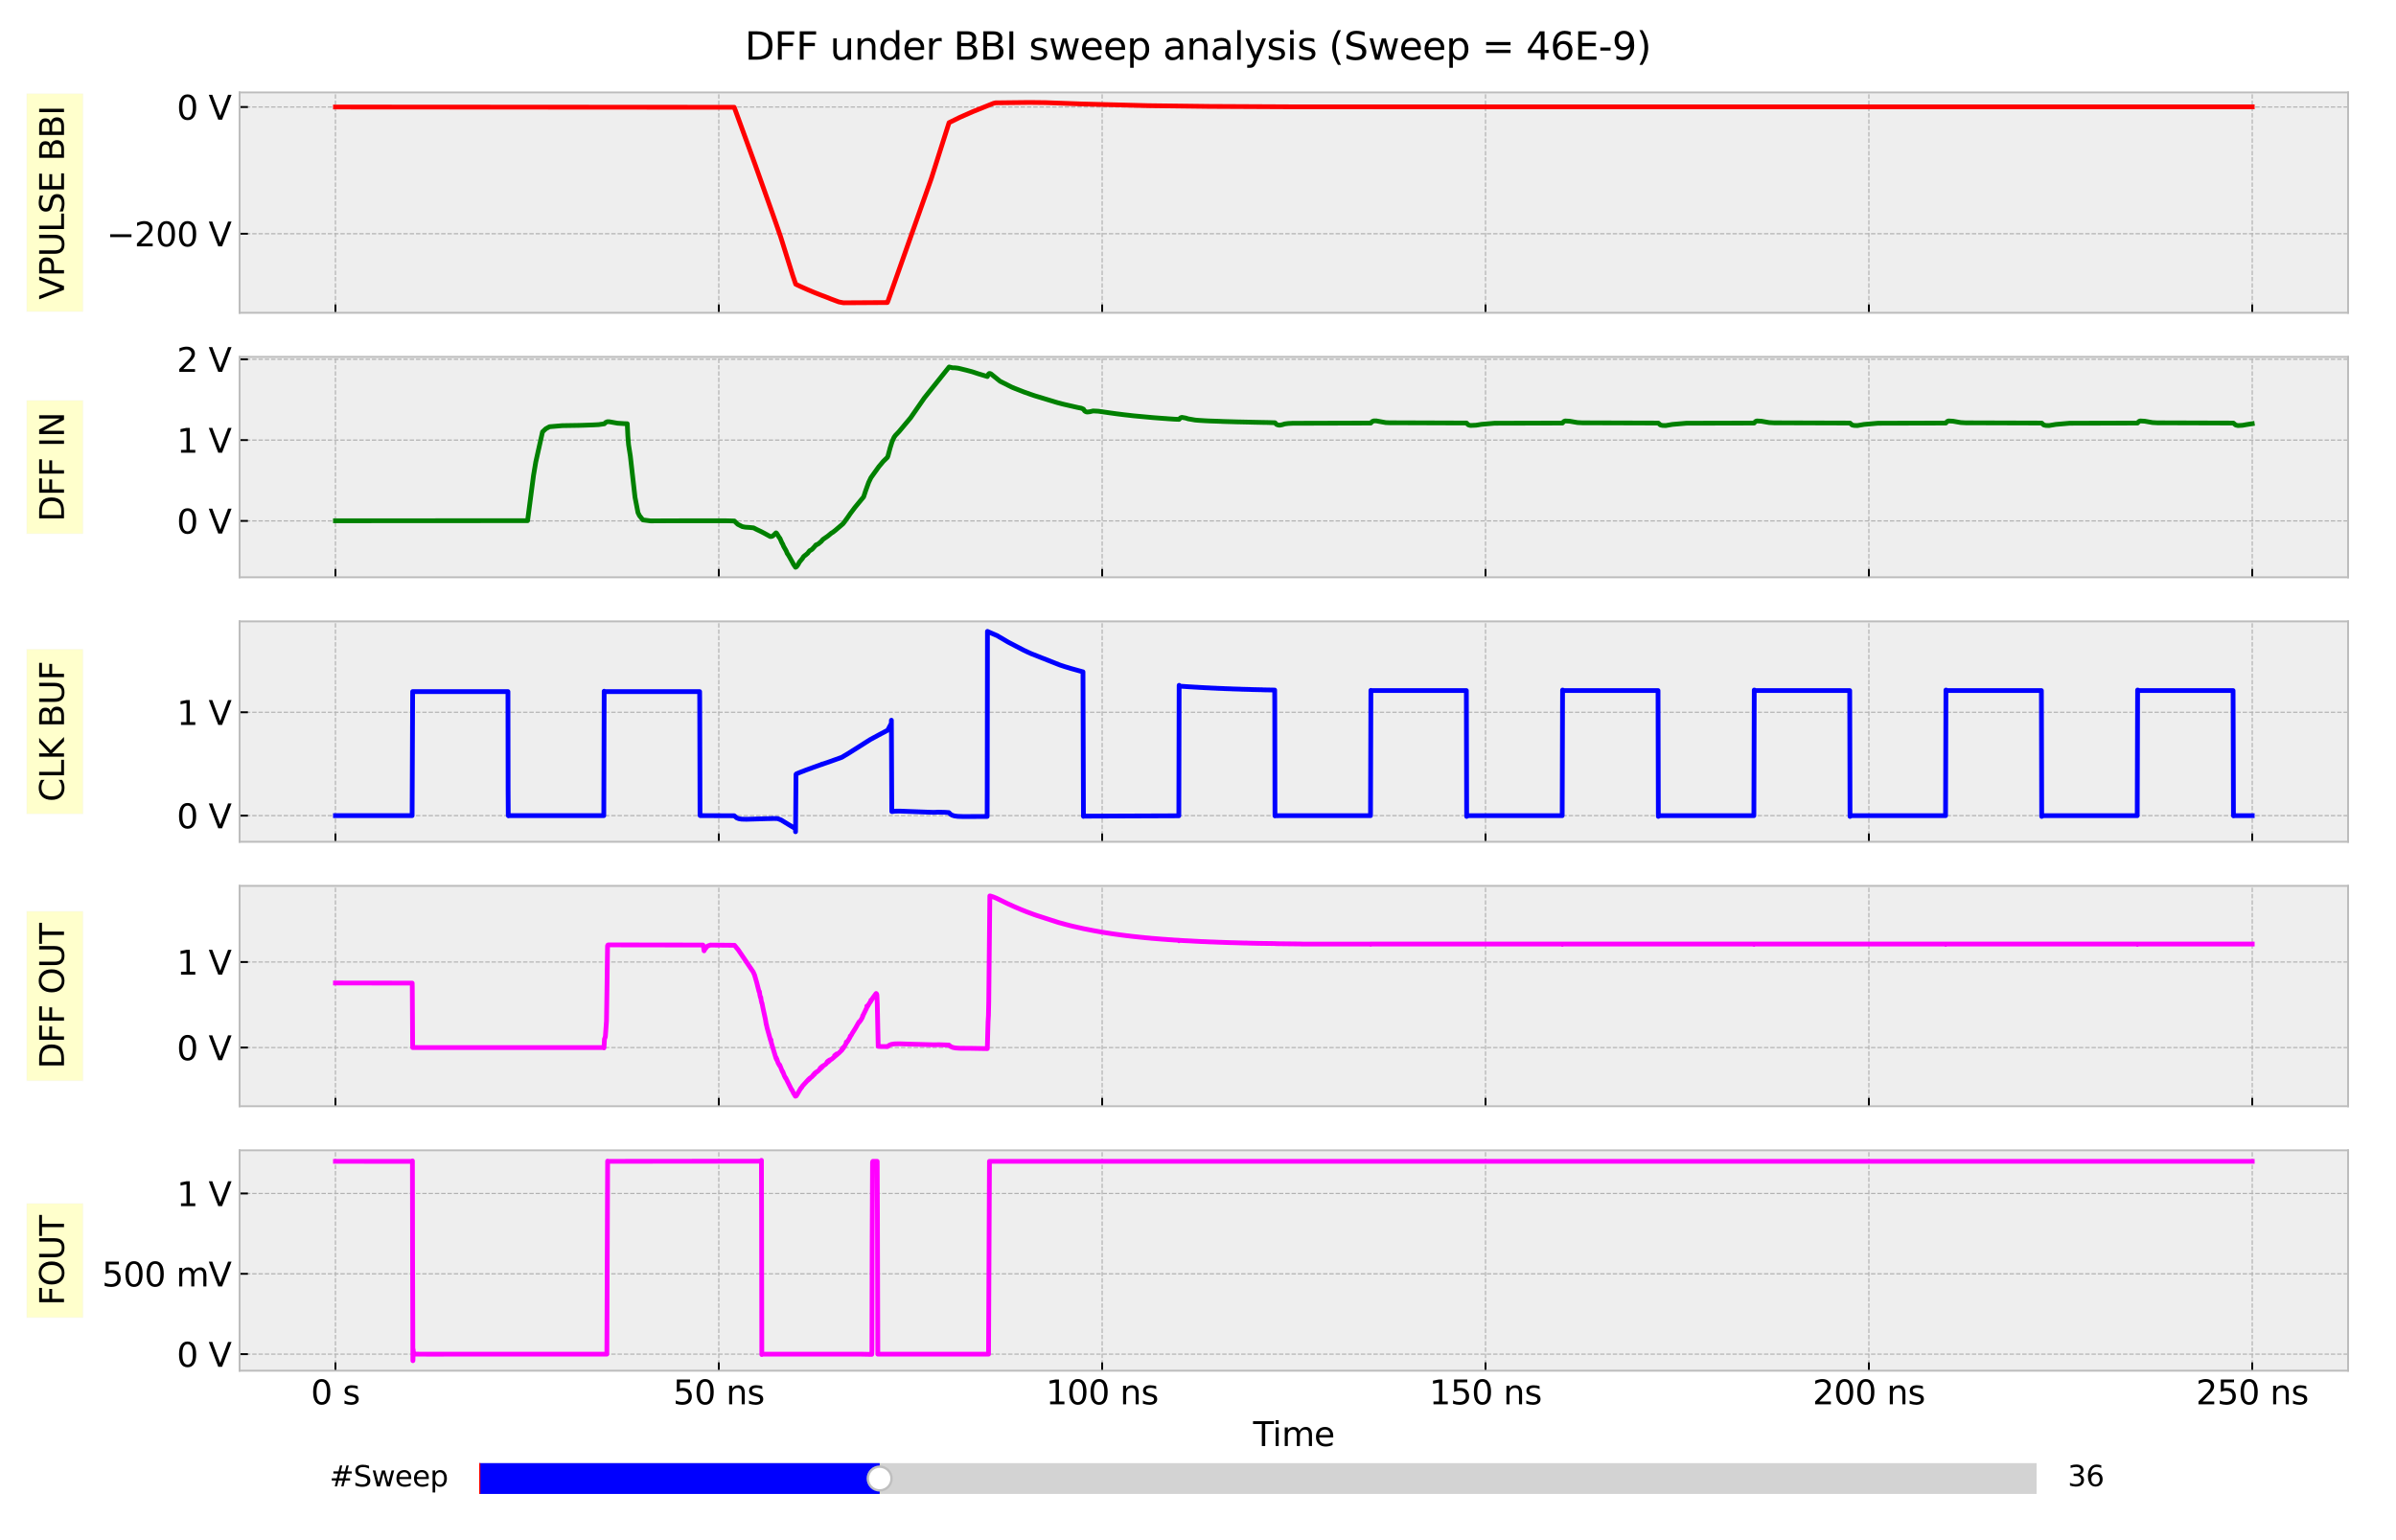 <?xml version="1.0" encoding="utf-8" standalone="no"?>
<!DOCTYPE svg PUBLIC "-//W3C//DTD SVG 1.1//EN"
  "http://www.w3.org/Graphics/SVG/1.1/DTD/svg11.dtd">
<svg xmlns:xlink="http://www.w3.org/1999/xlink" width="1008pt" height="648pt" viewBox="0 0 1008 648" xmlns="http://www.w3.org/2000/svg" version="1.1">
 <defs>
  <style type="text/css">*{stroke-linejoin: round; stroke-linecap: butt}</style>
 </defs>
 <g id="figure_1">
  <g id="patch_1">
   <path d="M 0 648 
L 1008 648 
L 1008 0 
L 0 0 
z
" style="fill: #ffffff"/>
  </g>
  <g id="axes_1">
   <g id="patch_2">
    <path d="M 100.8 131.611 
L 987.84 131.611 
L 987.84 38.88 
L 100.8 38.88 
z
" style="fill: #eeeeee"/>
   </g>
   <g id="matplotlib.axis_1">
    <g id="xtick_1">
     <g id="line2d_1">
      <path d="M 141.12 131.611 
L 141.12 38.88 
" clip-path="url(#p912cffcd60)" style="fill: none; stroke-dasharray: 1.85,0.8; stroke-dashoffset: 0; stroke: #b2b2b2; stroke-width: 0.5"/>
     </g>
     <g id="line2d_2">
      <defs>
       <path id="m1469178b8c" d="M 0 0 
L 0 -3.5 
" style="stroke: #000000; stroke-width: 0.8"/>
      </defs>
      <g>
       <use xlink:href="#m1469178b8c" x="141.12" y="131.611" style="stroke: #000000; stroke-width: 0.8"/>
      </g>
     </g>
    </g>
    <g id="xtick_2">
     <g id="line2d_3">
      <path d="M 302.4 131.611 
L 302.4 38.88 
" clip-path="url(#p912cffcd60)" style="fill: none; stroke-dasharray: 1.85,0.8; stroke-dashoffset: 0; stroke: #b2b2b2; stroke-width: 0.5"/>
     </g>
     <g id="line2d_4">
      <g>
       <use xlink:href="#m1469178b8c" x="302.4" y="131.611" style="stroke: #000000; stroke-width: 0.8"/>
      </g>
     </g>
    </g>
    <g id="xtick_3">
     <g id="line2d_5">
      <path d="M 463.68 131.611 
L 463.68 38.88 
" clip-path="url(#p912cffcd60)" style="fill: none; stroke-dasharray: 1.85,0.8; stroke-dashoffset: 0; stroke: #b2b2b2; stroke-width: 0.5"/>
     </g>
     <g id="line2d_6">
      <g>
       <use xlink:href="#m1469178b8c" x="463.68" y="131.611" style="stroke: #000000; stroke-width: 0.8"/>
      </g>
     </g>
    </g>
    <g id="xtick_4">
     <g id="line2d_7">
      <path d="M 624.96 131.611 
L 624.96 38.88 
" clip-path="url(#p912cffcd60)" style="fill: none; stroke-dasharray: 1.85,0.8; stroke-dashoffset: 0; stroke: #b2b2b2; stroke-width: 0.5"/>
     </g>
     <g id="line2d_8">
      <g>
       <use xlink:href="#m1469178b8c" x="624.96" y="131.611" style="stroke: #000000; stroke-width: 0.8"/>
      </g>
     </g>
    </g>
    <g id="xtick_5">
     <g id="line2d_9">
      <path d="M 786.24 131.611 
L 786.24 38.88 
" clip-path="url(#p912cffcd60)" style="fill: none; stroke-dasharray: 1.85,0.8; stroke-dashoffset: 0; stroke: #b2b2b2; stroke-width: 0.5"/>
     </g>
     <g id="line2d_10">
      <g>
       <use xlink:href="#m1469178b8c" x="786.24" y="131.611" style="stroke: #000000; stroke-width: 0.8"/>
      </g>
     </g>
    </g>
    <g id="xtick_6">
     <g id="line2d_11">
      <path d="M 947.52 131.611 
L 947.52 38.88 
" clip-path="url(#p912cffcd60)" style="fill: none; stroke-dasharray: 1.85,0.8; stroke-dashoffset: 0; stroke: #b2b2b2; stroke-width: 0.5"/>
     </g>
     <g id="line2d_12">
      <g>
       <use xlink:href="#m1469178b8c" x="947.52" y="131.611" style="stroke: #000000; stroke-width: 0.8"/>
      </g>
     </g>
    </g>
   </g>
   <g id="matplotlib.axis_2">
    <g id="ytick_1">
     <g id="line2d_13">
      <path d="M 100.8 98.34 
L 987.84 98.34 
" clip-path="url(#p912cffcd60)" style="fill: none; stroke-dasharray: 1.85,0.8; stroke-dashoffset: 0; stroke: #b2b2b2; stroke-width: 0.5"/>
     </g>
     <g id="line2d_14">
      <defs>
       <path id="m9f54a86b06" d="M 0 0 
L 3.5 0 
" style="stroke: #000000; stroke-width: 0.8"/>
      </defs>
      <g>
       <use xlink:href="#m9f54a86b06" x="100.8" y="98.34" style="stroke: #000000; stroke-width: 0.8"/>
      </g>
     </g>
     <g id="text_1">
      <!-- −200 V -->
      <g transform="translate(44.82 103.659) scale(0.14 -0.14)">
       <defs>
        <path id="DejaVuSans-2212" d="M 678 2272 
L 4684 2272 
L 4684 1741 
L 678 1741 
L 678 2272 
z
" transform="scale(0.016)"/>
        <path id="DejaVuSans-32" d="M 1228 531 
L 3431 531 
L 3431 0 
L 469 0 
L 469 531 
Q 828 903 1448 1529 
Q 2069 2156 2228 2338 
Q 2531 2678 2651 2914 
Q 2772 3150 2772 3378 
Q 2772 3750 2511 3984 
Q 2250 4219 1831 4219 
Q 1534 4219 1204 4116 
Q 875 4013 500 3803 
L 500 4441 
Q 881 4594 1212 4672 
Q 1544 4750 1819 4750 
Q 2544 4750 2975 4387 
Q 3406 4025 3406 3419 
Q 3406 3131 3298 2873 
Q 3191 2616 2906 2266 
Q 2828 2175 2409 1742 
Q 1991 1309 1228 531 
z
" transform="scale(0.016)"/>
        <path id="DejaVuSans-30" d="M 2034 4250 
Q 1547 4250 1301 3770 
Q 1056 3291 1056 2328 
Q 1056 1369 1301 889 
Q 1547 409 2034 409 
Q 2525 409 2770 889 
Q 3016 1369 3016 2328 
Q 3016 3291 2770 3770 
Q 2525 4250 2034 4250 
z
M 2034 4750 
Q 2819 4750 3233 4129 
Q 3647 3509 3647 2328 
Q 3647 1150 3233 529 
Q 2819 -91 2034 -91 
Q 1250 -91 836 529 
Q 422 1150 422 2328 
Q 422 3509 836 4129 
Q 1250 4750 2034 4750 
z
" transform="scale(0.016)"/>
        <path id="DejaVuSans-20" transform="scale(0.016)"/>
        <path id="DejaVuSans-56" d="M 1831 0 
L 50 4666 
L 709 4666 
L 2188 738 
L 3669 4666 
L 4325 4666 
L 2547 0 
L 1831 0 
z
" transform="scale(0.016)"/>
       </defs>
       <use xlink:href="#DejaVuSans-2212"/>
       <use xlink:href="#DejaVuSans-32" x="83.789"/>
       <use xlink:href="#DejaVuSans-30" x="147.412"/>
       <use xlink:href="#DejaVuSans-30" x="211.035"/>
       <use xlink:href="#DejaVuSans-20" x="274.658"/>
       <use xlink:href="#DejaVuSans-56" x="306.445"/>
      </g>
     </g>
    </g>
    <g id="ytick_2">
     <g id="line2d_15">
      <path d="M 100.8 45.027 
L 987.84 45.027 
" clip-path="url(#p912cffcd60)" style="fill: none; stroke-dasharray: 1.85,0.8; stroke-dashoffset: 0; stroke: #b2b2b2; stroke-width: 0.5"/>
     </g>
     <g id="line2d_16">
      <g>
       <use xlink:href="#m9f54a86b06" x="100.8" y="45.027" style="stroke: #000000; stroke-width: 0.8"/>
      </g>
     </g>
     <g id="text_2">
      <!-- 0 V -->
      <g transform="translate(74.366 50.346) scale(0.14 -0.14)">
       <use xlink:href="#DejaVuSans-30"/>
       <use xlink:href="#DejaVuSans-20" x="63.623"/>
       <use xlink:href="#DejaVuSans-56" x="95.41"/>
      </g>
     </g>
    </g>
    <g id="text_3">
     <g id="patch_3">
      <path d="M 34.877 131.08 
L 34.877 39.411 
L 11.247 39.411 
L 11.247 131.08 
z
" style="fill: #ffff00; opacity: 0.2; stroke: #eeeeee; stroke-width: 0.5; stroke-linejoin: miter"/>
     </g>
     <!-- VPULSE BBI -->
     <g transform="translate(26.925 126.04) rotate(-90) scale(0.14 -0.14)">
      <defs>
       <path id="DejaVuSans-50" d="M 1259 4147 
L 1259 2394 
L 2053 2394 
Q 2494 2394 2734 2622 
Q 2975 2850 2975 3272 
Q 2975 3691 2734 3919 
Q 2494 4147 2053 4147 
L 1259 4147 
z
M 628 4666 
L 2053 4666 
Q 2838 4666 3239 4311 
Q 3641 3956 3641 3272 
Q 3641 2581 3239 2228 
Q 2838 1875 2053 1875 
L 1259 1875 
L 1259 0 
L 628 0 
L 628 4666 
z
" transform="scale(0.016)"/>
       <path id="DejaVuSans-55" d="M 556 4666 
L 1191 4666 
L 1191 1831 
Q 1191 1081 1462 751 
Q 1734 422 2344 422 
Q 2950 422 3222 751 
Q 3494 1081 3494 1831 
L 3494 4666 
L 4128 4666 
L 4128 1753 
Q 4128 841 3676 375 
Q 3225 -91 2344 -91 
Q 1459 -91 1007 375 
Q 556 841 556 1753 
L 556 4666 
z
" transform="scale(0.016)"/>
       <path id="DejaVuSans-4c" d="M 628 4666 
L 1259 4666 
L 1259 531 
L 3531 531 
L 3531 0 
L 628 0 
L 628 4666 
z
" transform="scale(0.016)"/>
       <path id="DejaVuSans-53" d="M 3425 4513 
L 3425 3897 
Q 3066 4069 2747 4153 
Q 2428 4238 2131 4238 
Q 1616 4238 1336 4038 
Q 1056 3838 1056 3469 
Q 1056 3159 1242 3001 
Q 1428 2844 1947 2747 
L 2328 2669 
Q 3034 2534 3370 2195 
Q 3706 1856 3706 1288 
Q 3706 609 3251 259 
Q 2797 -91 1919 -91 
Q 1588 -91 1214 -16 
Q 841 59 441 206 
L 441 856 
Q 825 641 1194 531 
Q 1563 422 1919 422 
Q 2459 422 2753 634 
Q 3047 847 3047 1241 
Q 3047 1584 2836 1778 
Q 2625 1972 2144 2069 
L 1759 2144 
Q 1053 2284 737 2584 
Q 422 2884 422 3419 
Q 422 4038 858 4394 
Q 1294 4750 2059 4750 
Q 2388 4750 2728 4690 
Q 3069 4631 3425 4513 
z
" transform="scale(0.016)"/>
       <path id="DejaVuSans-45" d="M 628 4666 
L 3578 4666 
L 3578 4134 
L 1259 4134 
L 1259 2753 
L 3481 2753 
L 3481 2222 
L 1259 2222 
L 1259 531 
L 3634 531 
L 3634 0 
L 628 0 
L 628 4666 
z
" transform="scale(0.016)"/>
       <path id="DejaVuSans-42" d="M 1259 2228 
L 1259 519 
L 2272 519 
Q 2781 519 3026 730 
Q 3272 941 3272 1375 
Q 3272 1813 3026 2020 
Q 2781 2228 2272 2228 
L 1259 2228 
z
M 1259 4147 
L 1259 2741 
L 2194 2741 
Q 2656 2741 2882 2914 
Q 3109 3088 3109 3444 
Q 3109 3797 2882 3972 
Q 2656 4147 2194 4147 
L 1259 4147 
z
M 628 4666 
L 2241 4666 
Q 2963 4666 3353 4366 
Q 3744 4066 3744 3513 
Q 3744 3084 3544 2831 
Q 3344 2578 2956 2516 
Q 3422 2416 3680 2098 
Q 3938 1781 3938 1306 
Q 3938 681 3513 340 
Q 3088 0 2303 0 
L 628 0 
L 628 4666 
z
" transform="scale(0.016)"/>
       <path id="DejaVuSans-49" d="M 628 4666 
L 1259 4666 
L 1259 0 
L 628 0 
L 628 4666 
z
" transform="scale(0.016)"/>
      </defs>
      <use xlink:href="#DejaVuSans-56"/>
      <use xlink:href="#DejaVuSans-50" x="68.408"/>
      <use xlink:href="#DejaVuSans-55" x="128.711"/>
      <use xlink:href="#DejaVuSans-4c" x="201.904"/>
      <use xlink:href="#DejaVuSans-53" x="257.617"/>
      <use xlink:href="#DejaVuSans-45" x="321.094"/>
      <use xlink:href="#DejaVuSans-20" x="384.277"/>
      <use xlink:href="#DejaVuSans-42" x="416.064"/>
      <use xlink:href="#DejaVuSans-42" x="484.668"/>
      <use xlink:href="#DejaVuSans-49" x="553.271"/>
     </g>
    </g>
   </g>
   <g id="line2d_17">
    <path d="M 141.12 45.027 
L 308.883 45.136 
L 309.367 46.426 
L 317.593 69.007 
L 325.011 89.864 
L 326.624 94.441 
L 328.431 99.673 
L 331.914 110.808 
L 333.495 115.851 
L 334.753 119.567 
L 335.978 120.153 
L 336.817 120.545 
L 337.849 121.017 
L 338.43 121.273 
L 339.301 121.657 
L 339.881 121.913 
L 340.72 122.27 
L 342.301 122.936 
L 342.946 123.203 
L 344.042 123.629 
L 344.784 123.923 
L 345.881 124.349 
L 346.784 124.677 
L 347.462 124.944 
L 348.268 125.255 
L 349.623 125.805 
L 352.268 126.791 
L 352.881 127.023 
L 354.816 127.396 
L 373.299 127.289 
L 373.524 126.802 
L 391.814 75.088 
L 395.555 63.292 
L 399.265 51.618 
L 403.877 49.341 
L 409.232 46.985 
L 417.941 43.484 
L 418.812 43.269 
L 433.101 43.108 
L 439.907 43.185 
L 455.261 43.746 
L 483.034 44.461 
L 508.677 44.774 
L 544.288 44.946 
L 592.317 44.954 
L 947.52 44.954 
L 947.52 44.954 
" clip-path="url(#p912cffcd60)" style="fill: none; stroke: #ff0000; stroke-width: 2; stroke-linecap: square"/>
   </g>
   <g id="patch_4">
    <path d="M 100.8 131.611 
L 100.8 38.88 
" style="fill: none; stroke: #bcbcbc; stroke-width: 0.8; stroke-linejoin: miter; stroke-linecap: square"/>
   </g>
   <g id="patch_5">
    <path d="M 987.84 131.611 
L 987.84 38.88 
" style="fill: none; stroke: #bcbcbc; stroke-width: 0.8; stroke-linejoin: miter; stroke-linecap: square"/>
   </g>
   <g id="patch_6">
    <path d="M 100.8 131.611 
L 987.84 131.611 
" style="fill: none; stroke: #bcbcbc; stroke-width: 0.8; stroke-linejoin: miter; stroke-linecap: square"/>
   </g>
   <g id="patch_7">
    <path d="M 100.8 38.88 
L 987.84 38.88 
" style="fill: none; stroke: #bcbcbc; stroke-width: 0.8; stroke-linejoin: miter; stroke-linecap: square"/>
   </g>
  </g>
  <g id="axes_2">
   <g id="patch_8">
    <path d="M 100.8 242.888 
L 987.84 242.888 
L 987.84 150.157 
L 100.8 150.157 
z
" style="fill: #eeeeee"/>
   </g>
   <g id="matplotlib.axis_3">
    <g id="xtick_7">
     <g id="line2d_18">
      <path d="M 141.12 242.888 
L 141.12 150.157 
" clip-path="url(#pa2f87fb55c)" style="fill: none; stroke-dasharray: 1.85,0.8; stroke-dashoffset: 0; stroke: #b2b2b2; stroke-width: 0.5"/>
     </g>
     <g id="line2d_19">
      <g>
       <use xlink:href="#m1469178b8c" x="141.12" y="242.888" style="stroke: #000000; stroke-width: 0.8"/>
      </g>
     </g>
    </g>
    <g id="xtick_8">
     <g id="line2d_20">
      <path d="M 302.4 242.888 
L 302.4 150.157 
" clip-path="url(#pa2f87fb55c)" style="fill: none; stroke-dasharray: 1.85,0.8; stroke-dashoffset: 0; stroke: #b2b2b2; stroke-width: 0.5"/>
     </g>
     <g id="line2d_21">
      <g>
       <use xlink:href="#m1469178b8c" x="302.4" y="242.888" style="stroke: #000000; stroke-width: 0.8"/>
      </g>
     </g>
    </g>
    <g id="xtick_9">
     <g id="line2d_22">
      <path d="M 463.68 242.888 
L 463.68 150.157 
" clip-path="url(#pa2f87fb55c)" style="fill: none; stroke-dasharray: 1.85,0.8; stroke-dashoffset: 0; stroke: #b2b2b2; stroke-width: 0.5"/>
     </g>
     <g id="line2d_23">
      <g>
       <use xlink:href="#m1469178b8c" x="463.68" y="242.888" style="stroke: #000000; stroke-width: 0.8"/>
      </g>
     </g>
    </g>
    <g id="xtick_10">
     <g id="line2d_24">
      <path d="M 624.96 242.888 
L 624.96 150.157 
" clip-path="url(#pa2f87fb55c)" style="fill: none; stroke-dasharray: 1.85,0.8; stroke-dashoffset: 0; stroke: #b2b2b2; stroke-width: 0.5"/>
     </g>
     <g id="line2d_25">
      <g>
       <use xlink:href="#m1469178b8c" x="624.96" y="242.888" style="stroke: #000000; stroke-width: 0.8"/>
      </g>
     </g>
    </g>
    <g id="xtick_11">
     <g id="line2d_26">
      <path d="M 786.24 242.888 
L 786.24 150.157 
" clip-path="url(#pa2f87fb55c)" style="fill: none; stroke-dasharray: 1.85,0.8; stroke-dashoffset: 0; stroke: #b2b2b2; stroke-width: 0.5"/>
     </g>
     <g id="line2d_27">
      <g>
       <use xlink:href="#m1469178b8c" x="786.24" y="242.888" style="stroke: #000000; stroke-width: 0.8"/>
      </g>
     </g>
    </g>
    <g id="xtick_12">
     <g id="line2d_28">
      <path d="M 947.52 242.888 
L 947.52 150.157 
" clip-path="url(#pa2f87fb55c)" style="fill: none; stroke-dasharray: 1.85,0.8; stroke-dashoffset: 0; stroke: #b2b2b2; stroke-width: 0.5"/>
     </g>
     <g id="line2d_29">
      <g>
       <use xlink:href="#m1469178b8c" x="947.52" y="242.888" style="stroke: #000000; stroke-width: 0.8"/>
      </g>
     </g>
    </g>
   </g>
   <g id="matplotlib.axis_4">
    <g id="ytick_3">
     <g id="line2d_30">
      <path d="M 100.8 219.166 
L 987.84 219.166 
" clip-path="url(#pa2f87fb55c)" style="fill: none; stroke-dasharray: 1.85,0.8; stroke-dashoffset: 0; stroke: #b2b2b2; stroke-width: 0.5"/>
     </g>
     <g id="line2d_31">
      <g>
       <use xlink:href="#m9f54a86b06" x="100.8" y="219.166" style="stroke: #000000; stroke-width: 0.8"/>
      </g>
     </g>
     <g id="text_4">
      <!-- 0 V -->
      <g transform="translate(74.366 224.484) scale(0.14 -0.14)">
       <use xlink:href="#DejaVuSans-30"/>
       <use xlink:href="#DejaVuSans-20" x="63.623"/>
       <use xlink:href="#DejaVuSans-56" x="95.41"/>
      </g>
     </g>
    </g>
    <g id="ytick_4">
     <g id="line2d_32">
      <path d="M 100.8 185.164 
L 987.84 185.164 
" clip-path="url(#pa2f87fb55c)" style="fill: none; stroke-dasharray: 1.85,0.8; stroke-dashoffset: 0; stroke: #b2b2b2; stroke-width: 0.5"/>
     </g>
     <g id="line2d_33">
      <g>
       <use xlink:href="#m9f54a86b06" x="100.8" y="185.164" style="stroke: #000000; stroke-width: 0.8"/>
      </g>
     </g>
     <g id="text_5">
      <!-- 1 V -->
      <g transform="translate(74.366 190.483) scale(0.14 -0.14)">
       <defs>
        <path id="DejaVuSans-31" d="M 794 531 
L 1825 531 
L 1825 4091 
L 703 3866 
L 703 4441 
L 1819 4666 
L 2450 4666 
L 2450 531 
L 3481 531 
L 3481 0 
L 794 0 
L 794 531 
z
" transform="scale(0.016)"/>
       </defs>
       <use xlink:href="#DejaVuSans-31"/>
       <use xlink:href="#DejaVuSans-20" x="63.623"/>
       <use xlink:href="#DejaVuSans-56" x="95.41"/>
      </g>
     </g>
    </g>
    <g id="ytick_5">
     <g id="line2d_34">
      <path d="M 100.8 151.163 
L 987.84 151.163 
" clip-path="url(#pa2f87fb55c)" style="fill: none; stroke-dasharray: 1.85,0.8; stroke-dashoffset: 0; stroke: #b2b2b2; stroke-width: 0.5"/>
     </g>
     <g id="line2d_35">
      <g>
       <use xlink:href="#m9f54a86b06" x="100.8" y="151.163" style="stroke: #000000; stroke-width: 0.8"/>
      </g>
     </g>
     <g id="text_6">
      <!-- 2 V -->
      <g transform="translate(74.366 156.481) scale(0.14 -0.14)">
       <use xlink:href="#DejaVuSans-32"/>
       <use xlink:href="#DejaVuSans-20" x="63.623"/>
       <use xlink:href="#DejaVuSans-56" x="95.41"/>
      </g>
     </g>
    </g>
    <g id="text_7">
     <g id="patch_9">
      <path d="M 34.877 224.532 
L 34.877 168.514 
L 11.247 168.514 
L 11.247 224.532 
z
" style="fill: #ffff00; opacity: 0.2; stroke: #eeeeee; stroke-width: 0.5; stroke-linejoin: miter"/>
     </g>
     <!-- DFF IN -->
     <g transform="translate(26.925 219.492) rotate(-90) scale(0.14 -0.14)">
      <defs>
       <path id="DejaVuSans-44" d="M 1259 4147 
L 1259 519 
L 2022 519 
Q 2988 519 3436 956 
Q 3884 1394 3884 2338 
Q 3884 3275 3436 3711 
Q 2988 4147 2022 4147 
L 1259 4147 
z
M 628 4666 
L 1925 4666 
Q 3281 4666 3915 4102 
Q 4550 3538 4550 2338 
Q 4550 1131 3912 565 
Q 3275 0 1925 0 
L 628 0 
L 628 4666 
z
" transform="scale(0.016)"/>
       <path id="DejaVuSans-46" d="M 628 4666 
L 3309 4666 
L 3309 4134 
L 1259 4134 
L 1259 2759 
L 3109 2759 
L 3109 2228 
L 1259 2228 
L 1259 0 
L 628 0 
L 628 4666 
z
" transform="scale(0.016)"/>
       <path id="DejaVuSans-4e" d="M 628 4666 
L 1478 4666 
L 3547 763 
L 3547 4666 
L 4159 4666 
L 4159 0 
L 3309 0 
L 1241 3903 
L 1241 0 
L 628 0 
L 628 4666 
z
" transform="scale(0.016)"/>
      </defs>
      <use xlink:href="#DejaVuSans-44"/>
      <use xlink:href="#DejaVuSans-46" x="77.002"/>
      <use xlink:href="#DejaVuSans-46" x="134.521"/>
      <use xlink:href="#DejaVuSans-20" x="192.041"/>
      <use xlink:href="#DejaVuSans-49" x="223.828"/>
      <use xlink:href="#DejaVuSans-4e" x="253.32"/>
     </g>
    </g>
   </g>
   <g id="line2d_36">
    <path d="M 141.12 219.116 
L 221.954 219.069 
L 224.437 200.124 
L 225.405 194.361 
L 228.243 181.689 
L 229.598 180.417 
L 231.179 179.544 
L 236.533 179.088 
L 243.533 178.979 
L 244.952 178.938 
L 248.145 178.83 
L 249.79 178.765 
L 251.887 178.656 
L 254.242 178.309 
L 254.758 177.772 
L 255.5 177.432 
L 256.338 177.446 
L 259.79 178.061 
L 262.467 178.235 
L 263.886 178.282 
L 264.144 183.525 
L 264.435 187.093 
L 265.177 191.845 
L 267.144 209.192 
L 268.402 215.705 
L 269.047 216.989 
L 270.467 218.753 
L 273.724 219.167 
L 282.53 219.12 
L 297.013 219.11 
L 305.529 219.115 
L 308.948 219.209 
L 310.367 220.582 
L 312.27 221.559 
L 313.528 221.805 
L 315.431 221.93 
L 317.044 222.101 
L 318.173 222.692 
L 320.205 223.659 
L 321.528 224.349 
L 324.044 225.733 
L 324.657 225.692 
L 325.205 225.421 
L 325.85 224.79 
L 326.463 224.195 
L 326.657 224.281 
L 327.011 224.82 
L 327.785 226.094 
L 327.947 226.271 
L 328.108 226.478 
L 328.269 226.833 
L 329.011 228.521 
L 329.237 228.813 
L 329.656 229.841 
L 330.592 231.489 
L 330.882 232.075 
L 331.172 232.824 
L 331.624 233.469 
L 332.076 234.218 
L 333.366 236.545 
L 333.527 236.833 
L 333.882 237.52 
L 334.688 238.673 
L 335.075 238.467 
L 335.237 238.266 
L 335.559 237.835 
L 335.946 237.185 
L 336.301 236.505 
L 336.527 236.238 
L 337.591 234.953 
L 337.978 234.297 
L 338.591 233.724 
L 338.785 233.636 
L 339.849 232.722 
L 340.365 231.986 
L 340.494 231.89 
L 340.72 231.632 
L 340.881 231.628 
L 341.398 231.267 
L 341.656 231.106 
L 342.849 229.801 
L 343.172 229.345 
L 343.43 229.197 
L 343.591 229.218 
L 343.849 229.016 
L 344.268 228.838 
L 345.526 227.766 
L 346.139 227.024 
L 346.268 226.934 
L 346.558 226.725 
L 348.204 225.593 
L 349.784 224.289 
L 350.397 223.931 
L 351.429 223.128 
L 354.622 220.398 
L 355.332 219.492 
L 356.687 217.609 
L 357.396 216.567 
L 357.719 216.09 
L 359.622 213.561 
L 361.041 211.83 
L 363.332 209.048 
L 364.235 206.328 
L 365.46 202.945 
L 366.396 200.998 
L 369.751 196.313 
L 370.815 195.064 
L 371.525 194.19 
L 373.331 192.426 
L 373.589 191.781 
L 374.46 188.523 
L 375.299 185.818 
L 376.137 183.981 
L 376.686 183.202 
L 378.234 181.58 
L 383.072 175.803 
L 388.878 167.429 
L 399.297 154.403 
L 400.749 154.746 
L 401.684 154.753 
L 402.781 154.876 
L 403.2 154.937 
L 403.974 155.124 
L 405.651 155.542 
L 406.49 155.739 
L 408.942 156.399 
L 409.942 156.722 
L 411.296 157.174 
L 415.393 158.422 
L 415.812 157.47 
L 416.167 157.15 
L 416.457 157.13 
L 416.909 157.324 
L 420.747 160.418 
L 425.715 162.917 
L 426.908 163.41 
L 430.843 164.95 
L 433.972 166.055 
L 435.391 166.538 
L 435.94 166.701 
L 444.81 169.391 
L 446.778 169.914 
L 447.455 170.084 
L 453.261 171.421 
L 453.777 171.526 
L 454.906 171.75 
L 455.81 172.145 
L 456.293 172.896 
L 456.874 173.25 
L 457.39 173.359 
L 458.39 173.257 
L 459.874 172.903 
L 462.035 173.012 
L 464.873 173.417 
L 465.551 173.515 
L 467.228 173.76 
L 468.002 173.865 
L 469.486 174.069 
L 470.357 174.178 
L 471.647 174.341 
L 472.454 174.447 
L 473.583 174.576 
L 474.583 174.681 
L 475.873 174.841 
L 476.84 174.95 
L 484.969 175.698 
L 486.356 175.807 
L 489.936 176.075 
L 490.549 176.109 
L 491.065 176.16 
L 493.872 176.347 
L 494.517 176.385 
L 496.033 176.439 
L 496.613 175.817 
L 497.162 175.596 
L 498.775 175.875 
L 499.871 176.222 
L 502.774 176.725 
L 503.935 176.83 
L 504.419 176.868 
L 506.871 177.017 
L 509.064 177.126 
L 510.548 177.174 
L 513.612 177.282 
L 514.032 177.31 
L 514.774 177.337 
L 516.193 177.381 
L 517.031 177.402 
L 520.709 177.507 
L 521.257 177.514 
L 526.095 177.619 
L 526.418 177.636 
L 531.547 177.745 
L 532.676 177.755 
L 536.385 177.861 
L 537.03 178.571 
L 537.804 178.857 
L 538.482 178.887 
L 539.482 178.677 
L 540.514 178.357 
L 541.869 178.184 
L 543.804 178.085 
L 544.804 178.082 
L 576.673 177.997 
L 577.253 177.378 
L 577.898 177.092 
L 578.995 177.082 
L 582.963 177.806 
L 584.64 177.874 
L 616.961 177.983 
L 617.122 178.163 
L 617.638 178.683 
L 618.025 178.867 
L 618.638 179.006 
L 620.993 178.901 
L 623.283 178.53 
L 628.734 178.065 
L 657.313 177.997 
L 657.861 177.381 
L 658.409 177.106 
L 660.345 177.214 
L 663.603 177.789 
L 665.699 177.901 
L 697.633 177.997 
L 698.568 178.833 
L 699.504 179.013 
L 700.794 179.044 
L 703.568 178.571 
L 709.438 178.061 
L 737.953 177.997 
L 738.501 177.381 
L 739.049 177.106 
L 740.985 177.214 
L 744.243 177.789 
L 746.339 177.901 
L 778.273 177.997 
L 779.208 178.833 
L 780.144 179.013 
L 781.434 179.044 
L 784.208 178.571 
L 790.046 178.065 
L 818.593 177.997 
L 819.141 177.381 
L 819.689 177.106 
L 821.625 177.214 
L 824.883 177.789 
L 826.979 177.901 
L 858.913 177.997 
L 859.848 178.833 
L 860.784 179.013 
L 862.074 179.044 
L 864.848 178.571 
L 870.686 178.065 
L 899.233 177.997 
L 899.781 177.381 
L 900.329 177.106 
L 902.265 177.214 
L 905.523 177.789 
L 907.619 177.901 
L 939.553 177.997 
L 940.617 178.864 
L 941.553 179.051 
L 943.456 178.942 
L 944.81 178.69 
L 947.036 178.333 
L 947.52 178.258 
L 947.52 178.258 
" clip-path="url(#pa2f87fb55c)" style="fill: none; stroke: #008000; stroke-width: 2; stroke-linecap: square"/>
   </g>
   <g id="patch_10">
    <path d="M 100.8 242.888 
L 100.8 150.157 
" style="fill: none; stroke: #bcbcbc; stroke-width: 0.8; stroke-linejoin: miter; stroke-linecap: square"/>
   </g>
   <g id="patch_11">
    <path d="M 987.84 242.888 
L 987.84 150.157 
" style="fill: none; stroke: #bcbcbc; stroke-width: 0.8; stroke-linejoin: miter; stroke-linecap: square"/>
   </g>
   <g id="patch_12">
    <path d="M 100.8 242.888 
L 987.84 242.888 
" style="fill: none; stroke: #bcbcbc; stroke-width: 0.8; stroke-linejoin: miter; stroke-linecap: square"/>
   </g>
   <g id="patch_13">
    <path d="M 100.8 150.157 
L 987.84 150.157 
" style="fill: none; stroke: #bcbcbc; stroke-width: 0.8; stroke-linejoin: miter; stroke-linecap: square"/>
   </g>
  </g>
  <g id="axes_3">
   <g id="patch_14">
    <path d="M 100.8 354.166 
L 987.84 354.166 
L 987.84 261.434 
L 100.8 261.434 
z
" style="fill: #eeeeee"/>
   </g>
   <g id="matplotlib.axis_5">
    <g id="xtick_13">
     <g id="line2d_37">
      <path d="M 141.12 354.166 
L 141.12 261.434 
" clip-path="url(#p51af6640fe)" style="fill: none; stroke-dasharray: 1.85,0.8; stroke-dashoffset: 0; stroke: #b2b2b2; stroke-width: 0.5"/>
     </g>
     <g id="line2d_38">
      <g>
       <use xlink:href="#m1469178b8c" x="141.12" y="354.166" style="stroke: #000000; stroke-width: 0.8"/>
      </g>
     </g>
    </g>
    <g id="xtick_14">
     <g id="line2d_39">
      <path d="M 302.4 354.166 
L 302.4 261.434 
" clip-path="url(#p51af6640fe)" style="fill: none; stroke-dasharray: 1.85,0.8; stroke-dashoffset: 0; stroke: #b2b2b2; stroke-width: 0.5"/>
     </g>
     <g id="line2d_40">
      <g>
       <use xlink:href="#m1469178b8c" x="302.4" y="354.166" style="stroke: #000000; stroke-width: 0.8"/>
      </g>
     </g>
    </g>
    <g id="xtick_15">
     <g id="line2d_41">
      <path d="M 463.68 354.166 
L 463.68 261.434 
" clip-path="url(#p51af6640fe)" style="fill: none; stroke-dasharray: 1.85,0.8; stroke-dashoffset: 0; stroke: #b2b2b2; stroke-width: 0.5"/>
     </g>
     <g id="line2d_42">
      <g>
       <use xlink:href="#m1469178b8c" x="463.68" y="354.166" style="stroke: #000000; stroke-width: 0.8"/>
      </g>
     </g>
    </g>
    <g id="xtick_16">
     <g id="line2d_43">
      <path d="M 624.96 354.166 
L 624.96 261.434 
" clip-path="url(#p51af6640fe)" style="fill: none; stroke-dasharray: 1.85,0.8; stroke-dashoffset: 0; stroke: #b2b2b2; stroke-width: 0.5"/>
     </g>
     <g id="line2d_44">
      <g>
       <use xlink:href="#m1469178b8c" x="624.96" y="354.166" style="stroke: #000000; stroke-width: 0.8"/>
      </g>
     </g>
    </g>
    <g id="xtick_17">
     <g id="line2d_45">
      <path d="M 786.24 354.166 
L 786.24 261.434 
" clip-path="url(#p51af6640fe)" style="fill: none; stroke-dasharray: 1.85,0.8; stroke-dashoffset: 0; stroke: #b2b2b2; stroke-width: 0.5"/>
     </g>
     <g id="line2d_46">
      <g>
       <use xlink:href="#m1469178b8c" x="786.24" y="354.166" style="stroke: #000000; stroke-width: 0.8"/>
      </g>
     </g>
    </g>
    <g id="xtick_18">
     <g id="line2d_47">
      <path d="M 947.52 354.166 
L 947.52 261.434 
" clip-path="url(#p51af6640fe)" style="fill: none; stroke-dasharray: 1.85,0.8; stroke-dashoffset: 0; stroke: #b2b2b2; stroke-width: 0.5"/>
     </g>
     <g id="line2d_48">
      <g>
       <use xlink:href="#m1469178b8c" x="947.52" y="354.166" style="stroke: #000000; stroke-width: 0.8"/>
      </g>
     </g>
    </g>
   </g>
   <g id="matplotlib.axis_6">
    <g id="ytick_6">
     <g id="line2d_49">
      <path d="M 100.8 343.169 
L 987.84 343.169 
" clip-path="url(#p51af6640fe)" style="fill: none; stroke-dasharray: 1.85,0.8; stroke-dashoffset: 0; stroke: #b2b2b2; stroke-width: 0.5"/>
     </g>
     <g id="line2d_50">
      <g>
       <use xlink:href="#m9f54a86b06" x="100.8" y="343.169" style="stroke: #000000; stroke-width: 0.8"/>
      </g>
     </g>
     <g id="text_8">
      <!-- 0 V -->
      <g transform="translate(74.366 348.488) scale(0.14 -0.14)">
       <use xlink:href="#DejaVuSans-30"/>
       <use xlink:href="#DejaVuSans-20" x="63.623"/>
       <use xlink:href="#DejaVuSans-56" x="95.41"/>
      </g>
     </g>
    </g>
    <g id="ytick_7">
     <g id="line2d_51">
      <path d="M 100.8 299.682 
L 987.84 299.682 
" clip-path="url(#p51af6640fe)" style="fill: none; stroke-dasharray: 1.85,0.8; stroke-dashoffset: 0; stroke: #b2b2b2; stroke-width: 0.5"/>
     </g>
     <g id="line2d_52">
      <g>
       <use xlink:href="#m9f54a86b06" x="100.8" y="299.682" style="stroke: #000000; stroke-width: 0.8"/>
      </g>
     </g>
     <g id="text_9">
      <!-- 1 V -->
      <g transform="translate(74.366 305.001) scale(0.14 -0.14)">
       <use xlink:href="#DejaVuSans-31"/>
       <use xlink:href="#DejaVuSans-20" x="63.623"/>
       <use xlink:href="#DejaVuSans-56" x="95.41"/>
      </g>
     </g>
    </g>
    <g id="text_10">
     <g id="patch_15">
      <path d="M 34.877 342.395 
L 34.877 273.205 
L 11.247 273.205 
L 11.247 342.395 
z
" style="fill: #ffff00; opacity: 0.2; stroke: #eeeeee; stroke-width: 0.5; stroke-linejoin: miter"/>
     </g>
     <!-- CLK BUF -->
     <g transform="translate(26.925 337.355) rotate(-90) scale(0.14 -0.14)">
      <defs>
       <path id="DejaVuSans-43" d="M 4122 4306 
L 4122 3641 
Q 3803 3938 3442 4084 
Q 3081 4231 2675 4231 
Q 1875 4231 1450 3742 
Q 1025 3253 1025 2328 
Q 1025 1406 1450 917 
Q 1875 428 2675 428 
Q 3081 428 3442 575 
Q 3803 722 4122 1019 
L 4122 359 
Q 3791 134 3420 21 
Q 3050 -91 2638 -91 
Q 1578 -91 968 557 
Q 359 1206 359 2328 
Q 359 3453 968 4101 
Q 1578 4750 2638 4750 
Q 3056 4750 3426 4639 
Q 3797 4528 4122 4306 
z
" transform="scale(0.016)"/>
       <path id="DejaVuSans-4b" d="M 628 4666 
L 1259 4666 
L 1259 2694 
L 3353 4666 
L 4166 4666 
L 1850 2491 
L 4331 0 
L 3500 0 
L 1259 2247 
L 1259 0 
L 628 0 
L 628 4666 
z
" transform="scale(0.016)"/>
      </defs>
      <use xlink:href="#DejaVuSans-43"/>
      <use xlink:href="#DejaVuSans-4c" x="69.824"/>
      <use xlink:href="#DejaVuSans-4b" x="125.537"/>
      <use xlink:href="#DejaVuSans-20" x="191.113"/>
      <use xlink:href="#DejaVuSans-42" x="222.9"/>
      <use xlink:href="#DejaVuSans-55" x="291.504"/>
      <use xlink:href="#DejaVuSans-46" x="364.697"/>
     </g>
    </g>
   </g>
   <g id="line2d_53">
    <path d="M 141.12 343.168 
L 173.376 343.168 
L 173.602 290.985 
L 213.696 290.985 
L 213.761 332.61 
L 213.825 343.149 
L 213.89 343.086 
L 213.954 343.26 
L 214.019 343.173 
L 215.341 343.164 
L 223.341 343.168 
L 254.016 343.168 
L 254.177 290.824 
L 254.242 291.102 
L 254.403 290.976 
L 254.855 290.985 
L 294.336 290.985 
L 294.368 294.807 
L 294.497 343.064 
L 294.626 343.174 
L 295.82 343.167 
L 308.883 343.218 
L 309.98 344.143 
L 310.851 344.467 
L 312.012 344.648 
L 314.012 344.7 
L 319.238 344.555 
L 322.85 344.441 
L 324.915 344.406 
L 324.947 344.32 
L 325.044 344.377 
L 326.947 344.407 
L 327.269 344.464 
L 328.624 345.007 
L 331.721 346.895 
L 331.946 347.032 
L 334.656 348.676 
L 334.688 349.95 
L 334.882 325.809 
L 335.075 325.58 
L 335.204 325.544 
L 335.527 325.399 
L 337.011 324.782 
L 338.236 324.339 
L 338.365 324.263 
L 340.365 323.525 
L 340.494 323.439 
L 340.72 323.411 
L 341.914 322.958 
L 345.494 321.682 
L 345.623 321.563 
L 345.784 321.629 
L 345.913 321.466 
L 346.075 321.51 
L 346.3 321.381 
L 346.462 321.355 
L 346.591 321.314 
L 346.881 321.205 
L 348.752 320.567 
L 354.139 318.637 
L 356.945 316.961 
L 366.073 311.185 
L 369.622 309.256 
L 373.46 307.231 
L 374.879 304.522 
L 374.976 304.318 
L 375.008 303.028 
L 375.17 341.431 
L 375.331 341.467 
L 376.524 341.291 
L 378.492 341.261 
L 383.685 341.462 
L 392.781 341.795 
L 394.749 341.708 
L 397.587 341.777 
L 399.2 341.89 
L 399.878 342.578 
L 400.62 343.009 
L 401.555 343.299 
L 402.91 343.479 
L 405.361 343.559 
L 414.264 343.517 
L 415.296 343.511 
L 415.328 333.366 
L 415.425 265.65 
L 415.457 265.737 
L 415.586 265.745 
L 419.618 267.493 
L 420.36 267.954 
L 421.134 268.385 
L 423.36 269.707 
L 423.779 269.959 
L 424.586 270.403 
L 430.747 273.599 
L 432.456 274.408 
L 433.875 275.047 
L 445.713 279.726 
L 445.971 279.826 
L 447.52 280.335 
L 447.81 280.435 
L 448.907 280.77 
L 449.262 280.87 
L 450.487 281.248 
L 455.616 282.679 
L 455.81 343.478 
L 455.874 343.39 
L 456.261 343.385 
L 495.936 343.232 
L 496.065 288.336 
L 496.162 288.684 
L 496.678 288.724 
L 498.162 288.815 
L 499.71 288.924 
L 499.968 288.941 
L 501.71 289.041 
L 502.065 289.071 
L 503.935 289.171 
L 504.29 289.202 
L 506.258 289.302 
L 506.613 289.332 
L 508.871 289.432 
L 509.225 289.463 
L 511.58 289.563 
L 511.935 289.593 
L 514.677 289.693 
L 515.032 289.724 
L 518.064 289.824 
L 518.418 289.854 
L 521.838 289.954 
L 522.192 289.985 
L 526.095 290.085 
L 526.45 290.115 
L 531.031 290.215 
L 531.385 290.246 
L 536.256 290.333 
L 536.288 295.212 
L 536.385 343.272 
L 536.417 343.107 
L 536.643 343.175 
L 536.804 343.189 
L 537.837 343.185 
L 576.576 343.18 
L 576.737 290.463 
L 576.802 290.567 
L 577.737 290.55 
L 616.896 290.55 
L 617.025 343.501 
L 617.186 343.248 
L 617.444 343.151 
L 617.799 343.198 
L 618.122 343.18 
L 655.668 343.18 
L 657.216 343.18 
L 657.377 290.324 
L 657.442 290.815 
L 657.539 290.372 
L 657.603 290.533 
L 658.087 290.55 
L 697.536 290.55 
L 697.665 343.501 
L 697.826 343.248 
L 698.084 343.151 
L 698.439 343.198 
L 698.762 343.18 
L 736.308 343.18 
L 737.856 343.18 
L 738.017 290.324 
L 738.082 290.815 
L 738.179 290.367 
L 738.243 290.533 
L 738.727 290.55 
L 778.176 290.55 
L 778.305 343.501 
L 778.466 343.248 
L 778.724 343.151 
L 779.079 343.198 
L 779.402 343.18 
L 817.109 343.18 
L 818.496 343.18 
L 818.657 290.324 
L 818.722 290.815 
L 818.819 290.367 
L 818.883 290.533 
L 819.367 290.55 
L 858.816 290.55 
L 858.945 343.501 
L 859.106 343.248 
L 859.364 343.151 
L 859.719 343.198 
L 860.042 343.18 
L 897.588 343.18 
L 899.136 343.18 
L 899.297 290.324 
L 899.362 290.815 
L 899.459 290.367 
L 899.523 290.533 
L 900.007 290.55 
L 939.456 290.55 
L 939.488 298.391 
L 939.617 343.128 
L 939.65 343.255 
L 939.714 343.134 
L 939.746 343.096 
L 939.811 343.152 
L 940.004 343.206 
L 940.23 343.179 
L 945.585 343.18 
L 947.52 343.18 
L 947.52 343.18 
" clip-path="url(#p51af6640fe)" style="fill: none; stroke: #0000ff; stroke-width: 2; stroke-linecap: square"/>
   </g>
   <g id="patch_16">
    <path d="M 100.8 354.166 
L 100.8 261.434 
" style="fill: none; stroke: #bcbcbc; stroke-width: 0.8; stroke-linejoin: miter; stroke-linecap: square"/>
   </g>
   <g id="patch_17">
    <path d="M 987.84 354.166 
L 987.84 261.434 
" style="fill: none; stroke: #bcbcbc; stroke-width: 0.8; stroke-linejoin: miter; stroke-linecap: square"/>
   </g>
   <g id="patch_18">
    <path d="M 100.8 354.166 
L 987.84 354.166 
" style="fill: none; stroke: #bcbcbc; stroke-width: 0.8; stroke-linejoin: miter; stroke-linecap: square"/>
   </g>
   <g id="patch_19">
    <path d="M 100.8 261.434 
L 987.84 261.434 
" style="fill: none; stroke: #bcbcbc; stroke-width: 0.8; stroke-linejoin: miter; stroke-linecap: square"/>
   </g>
  </g>
  <g id="axes_4">
   <g id="patch_20">
    <path d="M 100.8 465.443 
L 987.84 465.443 
L 987.84 372.712 
L 100.8 372.712 
z
" style="fill: #eeeeee"/>
   </g>
   <g id="matplotlib.axis_7">
    <g id="xtick_19">
     <g id="line2d_54">
      <path d="M 141.12 465.443 
L 141.12 372.712 
" clip-path="url(#p1d8b50dc16)" style="fill: none; stroke-dasharray: 1.85,0.8; stroke-dashoffset: 0; stroke: #b2b2b2; stroke-width: 0.5"/>
     </g>
     <g id="line2d_55">
      <g>
       <use xlink:href="#m1469178b8c" x="141.12" y="465.443" style="stroke: #000000; stroke-width: 0.8"/>
      </g>
     </g>
    </g>
    <g id="xtick_20">
     <g id="line2d_56">
      <path d="M 302.4 465.443 
L 302.4 372.712 
" clip-path="url(#p1d8b50dc16)" style="fill: none; stroke-dasharray: 1.85,0.8; stroke-dashoffset: 0; stroke: #b2b2b2; stroke-width: 0.5"/>
     </g>
     <g id="line2d_57">
      <g>
       <use xlink:href="#m1469178b8c" x="302.4" y="465.443" style="stroke: #000000; stroke-width: 0.8"/>
      </g>
     </g>
    </g>
    <g id="xtick_21">
     <g id="line2d_58">
      <path d="M 463.68 465.443 
L 463.68 372.712 
" clip-path="url(#p1d8b50dc16)" style="fill: none; stroke-dasharray: 1.85,0.8; stroke-dashoffset: 0; stroke: #b2b2b2; stroke-width: 0.5"/>
     </g>
     <g id="line2d_59">
      <g>
       <use xlink:href="#m1469178b8c" x="463.68" y="465.443" style="stroke: #000000; stroke-width: 0.8"/>
      </g>
     </g>
    </g>
    <g id="xtick_22">
     <g id="line2d_60">
      <path d="M 624.96 465.443 
L 624.96 372.712 
" clip-path="url(#p1d8b50dc16)" style="fill: none; stroke-dasharray: 1.85,0.8; stroke-dashoffset: 0; stroke: #b2b2b2; stroke-width: 0.5"/>
     </g>
     <g id="line2d_61">
      <g>
       <use xlink:href="#m1469178b8c" x="624.96" y="465.443" style="stroke: #000000; stroke-width: 0.8"/>
      </g>
     </g>
    </g>
    <g id="xtick_23">
     <g id="line2d_62">
      <path d="M 786.24 465.443 
L 786.24 372.712 
" clip-path="url(#p1d8b50dc16)" style="fill: none; stroke-dasharray: 1.85,0.8; stroke-dashoffset: 0; stroke: #b2b2b2; stroke-width: 0.5"/>
     </g>
     <g id="line2d_63">
      <g>
       <use xlink:href="#m1469178b8c" x="786.24" y="465.443" style="stroke: #000000; stroke-width: 0.8"/>
      </g>
     </g>
    </g>
    <g id="xtick_24">
     <g id="line2d_64">
      <path d="M 947.52 465.443 
L 947.52 372.712 
" clip-path="url(#p1d8b50dc16)" style="fill: none; stroke-dasharray: 1.85,0.8; stroke-dashoffset: 0; stroke: #b2b2b2; stroke-width: 0.5"/>
     </g>
     <g id="line2d_65">
      <g>
       <use xlink:href="#m1469178b8c" x="947.52" y="465.443" style="stroke: #000000; stroke-width: 0.8"/>
      </g>
     </g>
    </g>
   </g>
   <g id="matplotlib.axis_8">
    <g id="ytick_8">
     <g id="line2d_66">
      <path d="M 100.8 440.746 
L 987.84 440.746 
" clip-path="url(#p1d8b50dc16)" style="fill: none; stroke-dasharray: 1.85,0.8; stroke-dashoffset: 0; stroke: #b2b2b2; stroke-width: 0.5"/>
     </g>
     <g id="line2d_67">
      <g>
       <use xlink:href="#m9f54a86b06" x="100.8" y="440.746" style="stroke: #000000; stroke-width: 0.8"/>
      </g>
     </g>
     <g id="text_11">
      <!-- 0 V -->
      <g transform="translate(74.366 446.065) scale(0.14 -0.14)">
       <use xlink:href="#DejaVuSans-30"/>
       <use xlink:href="#DejaVuSans-20" x="63.623"/>
       <use xlink:href="#DejaVuSans-56" x="95.41"/>
      </g>
     </g>
    </g>
    <g id="ytick_9">
     <g id="line2d_68">
      <path d="M 100.8 404.755 
L 987.84 404.755 
" clip-path="url(#p1d8b50dc16)" style="fill: none; stroke-dasharray: 1.85,0.8; stroke-dashoffset: 0; stroke: #b2b2b2; stroke-width: 0.5"/>
     </g>
     <g id="line2d_69">
      <g>
       <use xlink:href="#m9f54a86b06" x="100.8" y="404.755" style="stroke: #000000; stroke-width: 0.8"/>
      </g>
     </g>
     <g id="text_12">
      <!-- 1 V -->
      <g transform="translate(74.366 410.074) scale(0.14 -0.14)">
       <use xlink:href="#DejaVuSans-31"/>
       <use xlink:href="#DejaVuSans-20" x="63.623"/>
       <use xlink:href="#DejaVuSans-56" x="95.41"/>
      </g>
     </g>
    </g>
    <g id="text_13">
     <g id="patch_21">
      <path d="M 34.877 454.693 
L 34.877 383.461 
L 11.247 383.461 
L 11.247 454.693 
z
" style="fill: #ffff00; opacity: 0.2; stroke: #eeeeee; stroke-width: 0.5; stroke-linejoin: miter"/>
     </g>
     <!-- DFF OUT -->
     <g transform="translate(26.925 449.653) rotate(-90) scale(0.14 -0.14)">
      <defs>
       <path id="DejaVuSans-4f" d="M 2522 4238 
Q 1834 4238 1429 3725 
Q 1025 3213 1025 2328 
Q 1025 1447 1429 934 
Q 1834 422 2522 422 
Q 3209 422 3611 934 
Q 4013 1447 4013 2328 
Q 4013 3213 3611 3725 
Q 3209 4238 2522 4238 
z
M 2522 4750 
Q 3503 4750 4090 4092 
Q 4678 3434 4678 2328 
Q 4678 1225 4090 567 
Q 3503 -91 2522 -91 
Q 1538 -91 948 565 
Q 359 1222 359 2328 
Q 359 3434 948 4092 
Q 1538 4750 2522 4750 
z
" transform="scale(0.016)"/>
       <path id="DejaVuSans-54" d="M -19 4666 
L 3928 4666 
L 3928 4134 
L 2272 4134 
L 2272 0 
L 1638 0 
L 1638 4134 
L -19 4134 
L -19 4666 
z
" transform="scale(0.016)"/>
      </defs>
      <use xlink:href="#DejaVuSans-44"/>
      <use xlink:href="#DejaVuSans-46" x="77.002"/>
      <use xlink:href="#DejaVuSans-46" x="134.521"/>
      <use xlink:href="#DejaVuSans-20" x="192.041"/>
      <use xlink:href="#DejaVuSans-4f" x="223.828"/>
      <use xlink:href="#DejaVuSans-55" x="302.539"/>
      <use xlink:href="#DejaVuSans-54" x="375.732"/>
     </g>
    </g>
   </g>
   <g id="line2d_70">
    <path d="M 141.12 413.59 
L 173.408 413.633 
L 173.441 415.123 
L 173.602 440.748 
L 174.182 440.744 
L 185.44 440.745 
L 254.048 440.746 
L 254.081 440.89 
L 254.113 440.652 
L 254.306 437.138 
L 254.629 436.331 
L 254.693 435.932 
L 255.145 429.626 
L 255.371 414.806 
L 255.597 397.906 
L 255.758 397.611 
L 255.984 397.553 
L 257.016 397.557 
L 295.723 397.614 
L 295.917 398.046 
L 296.175 399.918 
L 296.207 400.047 
L 296.271 399.849 
L 296.529 399.439 
L 297.594 398.068 
L 298.852 397.625 
L 309.012 397.722 
L 310.593 399.648 
L 316.851 408.91 
L 317.431 410.187 
L 318.367 413.427 
L 319.334 417.245 
L 319.431 417.114 
L 319.496 417.211 
L 319.657 418.518 
L 319.915 419.65 
L 319.98 419.519 
L 320.044 419.565 
L 320.238 420.965 
L 320.496 422.077 
L 320.528 422.012 
L 320.56 421.994 
L 320.979 424.13 
L 322.012 428.897 
L 322.366 431.07 
L 322.399 431.016 
L 322.431 431.052 
L 322.689 432.342 
L 324.237 437.889 
L 324.27 437.559 
L 324.302 437.421 
L 324.334 437.467 
L 324.495 438.751 
L 326.463 445.247 
L 326.527 444.976 
L 326.592 445.101 
L 326.721 445.859 
L 326.753 445.486 
L 326.818 445.627 
L 327.334 447.2 
L 327.721 447.916 
L 327.753 447.733 
L 327.85 447.824 
L 327.979 448.384 
L 328.011 448.05 
L 328.076 448.187 
L 328.269 448.665 
L 329.172 450.895 
L 329.205 450.671 
L 329.237 450.752 
L 329.269 451.084 
L 329.366 451.002 
L 329.979 452.627 
L 330.301 453.251 
L 330.43 453.526 
L 330.495 453.493 
L 330.527 453.444 
L 330.559 453.52 
L 333.043 458.517 
L 333.108 458.468 
L 333.14 458.522 
L 333.334 458.899 
L 333.785 459.839 
L 334.624 461.228 
L 334.656 461.168 
L 334.785 461.176 
L 335.043 461.02 
L 335.204 460.669 
L 335.237 460.683 
L 335.398 460.347 
L 335.43 460.392 
L 335.462 460.263 
L 335.527 460.22 
L 336.914 457.818 
L 336.946 457.854 
L 337.011 457.86 
L 337.301 457.382 
L 337.333 457.445 
L 337.366 457.399 
L 337.559 456.983 
L 340.043 454.256 
L 340.075 454.427 
L 340.107 454.195 
L 340.333 453.984 
L 340.365 454.086 
L 340.398 453.904 
L 340.43 453.885 
L 340.462 454.027 
L 340.494 453.815 
L 340.688 453.638 
L 340.72 453.731 
L 340.752 453.785 
L 340.881 453.53 
L 341.043 453.393 
L 341.301 453.238 
L 341.559 453.057 
L 341.849 452.635 
L 341.881 452.715 
L 341.946 452.612 
L 342.01 452.578 
L 342.139 452.262 
L 342.172 452.423 
L 342.43 451.965 
L 342.462 452.095 
L 342.494 451.919 
L 342.559 451.778 
L 342.591 452.029 
L 342.623 451.679 
L 342.688 451.949 
L 342.817 451.536 
L 343.397 451.055 
L 343.462 451.194 
L 343.526 451.128 
L 343.688 450.869 
L 344.139 450.641 
L 344.849 449.949 
L 344.978 449.513 
L 345.075 449.422 
L 345.107 449.702 
L 345.139 449.406 
L 345.171 449.649 
L 345.236 449.24 
L 345.3 449.434 
L 345.43 449.174 
L 345.462 449.396 
L 345.494 449.193 
L 345.623 448.906 
L 345.655 448.895 
L 345.688 449.196 
L 345.72 448.8 
L 345.784 449.093 
L 345.913 448.661 
L 345.946 448.655 
L 345.978 448.849 
L 346.01 448.582 
L 346.075 448.775 
L 346.236 448.465 
L 346.268 448.575 
L 346.333 448.417 
L 347.204 447.882 
L 347.752 447.359 
L 347.913 446.846 
L 348.107 446.651 
L 347.978 446.912 
L 348.171 446.722 
L 348.204 446.865 
L 348.236 446.514 
L 348.268 446.524 
L 348.397 446.825 
L 348.429 446.373 
L 348.526 446.483 
L 348.591 446.602 
L 348.72 446.17 
L 348.752 446.167 
L 348.784 446.504 
L 348.816 446.157 
L 348.849 446.31 
L 348.881 446.31 
L 348.913 446.027 
L 349.01 446.111 
L 349.042 446.187 
L 349.074 446.118 
L 349.203 445.886 
L 349.236 445.898 
L 349.268 446.063 
L 349.3 445.867 
L 349.332 445.864 
L 349.913 445.631 
L 350.107 445.431 
L 351.042 444.642 
L 351.107 444.142 
L 351.171 444.226 
L 351.332 443.948 
L 351.397 444.267 
L 351.429 444.008 
L 351.461 443.931 
L 351.494 444.265 
L 351.526 443.901 
L 351.59 444.089 
L 351.655 443.692 
L 351.687 444.022 
L 351.784 443.971 
L 351.913 443.475 
L 351.945 443.485 
L 351.977 443.859 
L 352.01 443.419 
L 352.042 443.426 
L 352.074 443.414 
L 352.106 443.745 
L 352.171 443.713 
L 352.203 443.505 
L 352.3 443.59 
L 352.332 443.567 
L 352.461 443.337 
L 352.59 443.28 
L 352.719 443.236 
L 354.106 441.889 
L 354.171 441.456 
L 354.235 441.773 
L 354.493 440.958 
L 354.526 441.283 
L 354.558 440.93 
L 354.59 441.072 
L 354.687 440.736 
L 354.655 441.175 
L 354.719 440.895 
L 354.881 440.772 
L 354.945 440.777 
L 354.977 440.728 
L 355.945 439.075 
L 356.009 438.482 
L 356.074 438.663 
L 356.106 438.757 
L 356.138 438.649 
L 356.171 438.294 
L 356.268 438.329 
L 356.461 438.338 
L 357.59 436.432 
L 357.687 435.927 
L 357.719 435.956 
L 357.784 436.026 
L 357.816 435.967 
L 358.235 435.336 
L 358.461 434.876 
L 359.977 432.474 
L 360.977 430.683 
L 361.396 429.985 
L 361.428 430.18 
L 361.461 429.913 
L 361.525 429.811 
L 361.558 429.999 
L 361.622 429.893 
L 361.88 429.542 
L 361.977 429.476 
L 362.783 428.109 
L 362.945 427.346 
L 362.977 427.314 
L 363.009 427.519 
L 363.074 427.24 
L 364.654 423.994 
L 364.686 423.308 
L 364.783 423.374 
L 365.009 423.398 
L 365.783 422.035 
L 366.331 421.289 
L 366.364 420.84 
L 366.46 420.983 
L 366.557 420.899 
L 366.88 420.333 
L 367.912 418.877 
L 367.944 418.908 
L 367.976 418.831 
L 368.364 418.248 
L 368.428 418.316 
L 368.46 418.261 
L 368.557 418.208 
L 368.589 417.988 
L 368.654 418.161 
L 368.783 418.181 
L 368.912 418.612 
L 369.073 422.231 
L 369.46 440.248 
L 370.589 440.312 
L 373.395 440.337 
L 374.105 439.773 
L 374.976 439.419 
L 376.202 439.214 
L 378.202 439.162 
L 383.427 439.325 
L 393.039 439.59 
L 395.039 439.545 
L 399.2 439.699 
L 399.942 440.309 
L 400.781 440.68 
L 401.942 440.924 
L 403.813 441.053 
L 408.49 441.08 
L 415.361 441.2 
L 415.683 429.917 
L 415.844 427.298 
L 415.973 421.261 
L 416.135 405.548 
L 416.425 376.948 
L 416.586 376.966 
L 417.522 377.269 
L 417.876 377.377 
L 419.296 377.96 
L 419.747 378.179 
L 420.521 378.546 
L 421.005 378.787 
L 423.65 380.08 
L 424.102 380.299 
L 425.134 380.756 
L 426.36 381.318 
L 427.553 381.832 
L 428.102 382.073 
L 429.327 382.599 
L 431.908 383.632 
L 435.037 384.794 
L 436.166 385.179 
L 445.197 388.095 
L 445.552 388.199 
L 446.197 388.368 
L 448.197 388.923 
L 448.649 389.03 
L 450.165 389.426 
L 450.584 389.531 
L 451.778 389.822 
L 452.326 389.93 
L 453.519 390.218 
L 454.068 390.326 
L 455.164 390.578 
L 455.616 390.682 
L 459.842 391.514 
L 460.454 391.622 
L 463.035 392.09 
L 463.648 392.198 
L 465.422 392.486 
L 466.164 392.594 
L 467.777 392.846 
L 468.486 392.953 
L 469.776 393.133 
L 470.615 393.241 
L 471.905 393.421 
L 472.744 393.529 
L 473.873 393.673 
L 474.873 393.781 
L 476.002 393.925 
L 477.002 394.033 
L 477.969 394.141 
L 479.034 394.249 
L 480.002 394.357 
L 481.163 394.465 
L 482.13 394.573 
L 483.485 394.681 
L 484.453 394.789 
L 485.904 394.897 
L 486.711 394.969 
L 488.13 395.077 
L 488.936 395.149 
L 490.549 395.257 
L 491.356 395.329 
L 493.162 395.437 
L 493.968 395.509 
L 495.968 395.599 
L 496.001 395.84 
L 496.065 395.617 
L 496.259 395.646 
L 497.775 395.743 
L 498.065 395.761 
L 500.323 395.869 
L 500.968 395.901 
L 502.936 396.013 
L 503.645 396.045 
L 505.548 396.153 
L 506.871 396.189 
L 509.032 396.297 
L 510.354 396.333 
L 512.903 396.441 
L 514.257 396.481 
L 514.967 396.513 
L 518.128 396.617 
L 518.644 396.621 
L 522.192 396.729 
L 523.547 396.769 
L 524.515 396.765 
L 524.966 396.801 
L 529.353 396.905 
L 529.869 396.912 
L 536.353 396.995 
L 536.482 397.024 
L 536.933 397.028 
L 537.353 397.056 
L 547.062 397.161 
L 547.513 397.197 
L 576.608 397.211 
L 576.641 397.334 
L 576.705 397.168 
L 576.995 397.19 
L 657.248 397.193 
L 657.281 397.377 
L 657.345 397.193 
L 657.539 397.175 
L 658.732 397.197 
L 737.888 397.193 
L 737.921 397.377 
L 737.985 397.193 
L 738.179 397.175 
L 739.372 397.197 
L 818.528 397.193 
L 818.561 397.377 
L 818.625 397.193 
L 818.819 397.175 
L 820.012 397.197 
L 899.168 397.193 
L 899.201 397.377 
L 899.265 397.193 
L 899.459 397.175 
L 900.652 397.197 
L 947.52 397.197 
L 947.52 397.197 
" clip-path="url(#p1d8b50dc16)" style="fill: none; stroke: #ff00ff; stroke-width: 2; stroke-linecap: square"/>
   </g>
   <g id="patch_22">
    <path d="M 100.8 465.443 
L 100.8 372.712 
" style="fill: none; stroke: #bcbcbc; stroke-width: 0.8; stroke-linejoin: miter; stroke-linecap: square"/>
   </g>
   <g id="patch_23">
    <path d="M 987.84 465.443 
L 987.84 372.712 
" style="fill: none; stroke: #bcbcbc; stroke-width: 0.8; stroke-linejoin: miter; stroke-linecap: square"/>
   </g>
   <g id="patch_24">
    <path d="M 100.8 465.443 
L 987.84 465.443 
" style="fill: none; stroke: #bcbcbc; stroke-width: 0.8; stroke-linejoin: miter; stroke-linecap: square"/>
   </g>
   <g id="patch_25">
    <path d="M 100.8 372.712 
L 987.84 372.712 
" style="fill: none; stroke: #bcbcbc; stroke-width: 0.8; stroke-linejoin: miter; stroke-linecap: square"/>
   </g>
  </g>
  <g id="axes_5">
   <g id="patch_26">
    <path d="M 100.8 576.72 
L 987.84 576.72 
L 987.84 483.989 
L 100.8 483.989 
z
" style="fill: #eeeeee"/>
   </g>
   <g id="matplotlib.axis_9">
    <g id="xtick_25">
     <g id="line2d_71">
      <path d="M 141.12 576.72 
L 141.12 483.989 
" clip-path="url(#pedfc10a77c)" style="fill: none; stroke-dasharray: 1.85,0.8; stroke-dashoffset: 0; stroke: #b2b2b2; stroke-width: 0.5"/>
     </g>
     <g id="line2d_72">
      <g>
       <use xlink:href="#m1469178b8c" x="141.12" y="576.72" style="stroke: #000000; stroke-width: 0.8"/>
      </g>
     </g>
     <g id="text_14">
      <!-- 0 s -->
      <g transform="translate(130.795 590.858) scale(0.14 -0.14)">
       <defs>
        <path id="DejaVuSans-73" d="M 2834 3397 
L 2834 2853 
Q 2591 2978 2328 3040 
Q 2066 3103 1784 3103 
Q 1356 3103 1142 2972 
Q 928 2841 928 2578 
Q 928 2378 1081 2264 
Q 1234 2150 1697 2047 
L 1894 2003 
Q 2506 1872 2764 1633 
Q 3022 1394 3022 966 
Q 3022 478 2636 193 
Q 2250 -91 1575 -91 
Q 1294 -91 989 -36 
Q 684 19 347 128 
L 347 722 
Q 666 556 975 473 
Q 1284 391 1588 391 
Q 1994 391 2212 530 
Q 2431 669 2431 922 
Q 2431 1156 2273 1281 
Q 2116 1406 1581 1522 
L 1381 1569 
Q 847 1681 609 1914 
Q 372 2147 372 2553 
Q 372 3047 722 3315 
Q 1072 3584 1716 3584 
Q 2034 3584 2315 3537 
Q 2597 3491 2834 3397 
z
" transform="scale(0.016)"/>
       </defs>
       <use xlink:href="#DejaVuSans-30"/>
       <use xlink:href="#DejaVuSans-20" x="63.623"/>
       <use xlink:href="#DejaVuSans-73" x="95.41"/>
      </g>
     </g>
    </g>
    <g id="xtick_26">
     <g id="line2d_73">
      <path d="M 302.4 576.72 
L 302.4 483.989 
" clip-path="url(#pedfc10a77c)" style="fill: none; stroke-dasharray: 1.85,0.8; stroke-dashoffset: 0; stroke: #b2b2b2; stroke-width: 0.5"/>
     </g>
     <g id="line2d_74">
      <g>
       <use xlink:href="#m1469178b8c" x="302.4" y="576.72" style="stroke: #000000; stroke-width: 0.8"/>
      </g>
     </g>
     <g id="text_15">
      <!-- 50 ns -->
      <g transform="translate(283.185 590.858) scale(0.14 -0.14)">
       <defs>
        <path id="DejaVuSans-35" d="M 691 4666 
L 3169 4666 
L 3169 4134 
L 1269 4134 
L 1269 2991 
Q 1406 3038 1543 3061 
Q 1681 3084 1819 3084 
Q 2600 3084 3056 2656 
Q 3513 2228 3513 1497 
Q 3513 744 3044 326 
Q 2575 -91 1722 -91 
Q 1428 -91 1123 -41 
Q 819 9 494 109 
L 494 744 
Q 775 591 1075 516 
Q 1375 441 1709 441 
Q 2250 441 2565 725 
Q 2881 1009 2881 1497 
Q 2881 1984 2565 2268 
Q 2250 2553 1709 2553 
Q 1456 2553 1204 2497 
Q 953 2441 691 2322 
L 691 4666 
z
" transform="scale(0.016)"/>
        <path id="DejaVuSans-6e" d="M 3513 2113 
L 3513 0 
L 2938 0 
L 2938 2094 
Q 2938 2591 2744 2837 
Q 2550 3084 2163 3084 
Q 1697 3084 1428 2787 
Q 1159 2491 1159 1978 
L 1159 0 
L 581 0 
L 581 3500 
L 1159 3500 
L 1159 2956 
Q 1366 3272 1645 3428 
Q 1925 3584 2291 3584 
Q 2894 3584 3203 3211 
Q 3513 2838 3513 2113 
z
" transform="scale(0.016)"/>
       </defs>
       <use xlink:href="#DejaVuSans-35"/>
       <use xlink:href="#DejaVuSans-30" x="63.623"/>
       <use xlink:href="#DejaVuSans-20" x="127.246"/>
       <use xlink:href="#DejaVuSans-6e" x="159.033"/>
       <use xlink:href="#DejaVuSans-73" x="222.412"/>
      </g>
     </g>
    </g>
    <g id="xtick_27">
     <g id="line2d_75">
      <path d="M 463.68 576.72 
L 463.68 483.989 
" clip-path="url(#pedfc10a77c)" style="fill: none; stroke-dasharray: 1.85,0.8; stroke-dashoffset: 0; stroke: #b2b2b2; stroke-width: 0.5"/>
     </g>
     <g id="line2d_76">
      <g>
       <use xlink:href="#m1469178b8c" x="463.68" y="576.72" style="stroke: #000000; stroke-width: 0.8"/>
      </g>
     </g>
     <g id="text_16">
      <!-- 100 ns -->
      <g transform="translate(440.011 590.858) scale(0.14 -0.14)">
       <use xlink:href="#DejaVuSans-31"/>
       <use xlink:href="#DejaVuSans-30" x="63.623"/>
       <use xlink:href="#DejaVuSans-30" x="127.246"/>
       <use xlink:href="#DejaVuSans-20" x="190.869"/>
       <use xlink:href="#DejaVuSans-6e" x="222.656"/>
       <use xlink:href="#DejaVuSans-73" x="286.035"/>
      </g>
     </g>
    </g>
    <g id="xtick_28">
     <g id="line2d_77">
      <path d="M 624.96 576.72 
L 624.96 483.989 
" clip-path="url(#pedfc10a77c)" style="fill: none; stroke-dasharray: 1.85,0.8; stroke-dashoffset: 0; stroke: #b2b2b2; stroke-width: 0.5"/>
     </g>
     <g id="line2d_78">
      <g>
       <use xlink:href="#m1469178b8c" x="624.96" y="576.72" style="stroke: #000000; stroke-width: 0.8"/>
      </g>
     </g>
     <g id="text_17">
      <!-- 150 ns -->
      <g transform="translate(601.291 590.858) scale(0.14 -0.14)">
       <use xlink:href="#DejaVuSans-31"/>
       <use xlink:href="#DejaVuSans-35" x="63.623"/>
       <use xlink:href="#DejaVuSans-30" x="127.246"/>
       <use xlink:href="#DejaVuSans-20" x="190.869"/>
       <use xlink:href="#DejaVuSans-6e" x="222.656"/>
       <use xlink:href="#DejaVuSans-73" x="286.035"/>
      </g>
     </g>
    </g>
    <g id="xtick_29">
     <g id="line2d_79">
      <path d="M 786.24 576.72 
L 786.24 483.989 
" clip-path="url(#pedfc10a77c)" style="fill: none; stroke-dasharray: 1.85,0.8; stroke-dashoffset: 0; stroke: #b2b2b2; stroke-width: 0.5"/>
     </g>
     <g id="line2d_80">
      <g>
       <use xlink:href="#m1469178b8c" x="786.24" y="576.72" style="stroke: #000000; stroke-width: 0.8"/>
      </g>
     </g>
     <g id="text_18">
      <!-- 200 ns -->
      <g transform="translate(762.571 590.858) scale(0.14 -0.14)">
       <use xlink:href="#DejaVuSans-32"/>
       <use xlink:href="#DejaVuSans-30" x="63.623"/>
       <use xlink:href="#DejaVuSans-30" x="127.246"/>
       <use xlink:href="#DejaVuSans-20" x="190.869"/>
       <use xlink:href="#DejaVuSans-6e" x="222.656"/>
       <use xlink:href="#DejaVuSans-73" x="286.035"/>
      </g>
     </g>
    </g>
    <g id="xtick_30">
     <g id="line2d_81">
      <path d="M 947.52 576.72 
L 947.52 483.989 
" clip-path="url(#pedfc10a77c)" style="fill: none; stroke-dasharray: 1.85,0.8; stroke-dashoffset: 0; stroke: #b2b2b2; stroke-width: 0.5"/>
     </g>
     <g id="line2d_82">
      <g>
       <use xlink:href="#m1469178b8c" x="947.52" y="576.72" style="stroke: #000000; stroke-width: 0.8"/>
      </g>
     </g>
     <g id="text_19">
      <!-- 250 ns -->
      <g transform="translate(923.851 590.858) scale(0.14 -0.14)">
       <use xlink:href="#DejaVuSans-32"/>
       <use xlink:href="#DejaVuSans-35" x="63.623"/>
       <use xlink:href="#DejaVuSans-30" x="127.246"/>
       <use xlink:href="#DejaVuSans-20" x="190.869"/>
       <use xlink:href="#DejaVuSans-6e" x="222.656"/>
       <use xlink:href="#DejaVuSans-73" x="286.035"/>
      </g>
     </g>
    </g>
    <g id="text_20">
     <!-- Time -->
     <g transform="translate(527.193 608.407) scale(0.14 -0.14)">
      <defs>
       <path id="DejaVuSans-69" d="M 603 3500 
L 1178 3500 
L 1178 0 
L 603 0 
L 603 3500 
z
M 603 4863 
L 1178 4863 
L 1178 4134 
L 603 4134 
L 603 4863 
z
" transform="scale(0.016)"/>
       <path id="DejaVuSans-6d" d="M 3328 2828 
Q 3544 3216 3844 3400 
Q 4144 3584 4550 3584 
Q 5097 3584 5394 3201 
Q 5691 2819 5691 2113 
L 5691 0 
L 5113 0 
L 5113 2094 
Q 5113 2597 4934 2840 
Q 4756 3084 4391 3084 
Q 3944 3084 3684 2787 
Q 3425 2491 3425 1978 
L 3425 0 
L 2847 0 
L 2847 2094 
Q 2847 2600 2669 2842 
Q 2491 3084 2119 3084 
Q 1678 3084 1418 2786 
Q 1159 2488 1159 1978 
L 1159 0 
L 581 0 
L 581 3500 
L 1159 3500 
L 1159 2956 
Q 1356 3278 1631 3431 
Q 1906 3584 2284 3584 
Q 2666 3584 2933 3390 
Q 3200 3197 3328 2828 
z
" transform="scale(0.016)"/>
       <path id="DejaVuSans-65" d="M 3597 1894 
L 3597 1613 
L 953 1613 
Q 991 1019 1311 708 
Q 1631 397 2203 397 
Q 2534 397 2845 478 
Q 3156 559 3463 722 
L 3463 178 
Q 3153 47 2828 -22 
Q 2503 -91 2169 -91 
Q 1331 -91 842 396 
Q 353 884 353 1716 
Q 353 2575 817 3079 
Q 1281 3584 2069 3584 
Q 2775 3584 3186 3129 
Q 3597 2675 3597 1894 
z
M 3022 2063 
Q 3016 2534 2758 2815 
Q 2500 3097 2075 3097 
Q 1594 3097 1305 2825 
Q 1016 2553 972 2059 
L 3022 2063 
z
" transform="scale(0.016)"/>
      </defs>
      <use xlink:href="#DejaVuSans-54"/>
      <use xlink:href="#DejaVuSans-69" x="57.959"/>
      <use xlink:href="#DejaVuSans-6d" x="85.742"/>
      <use xlink:href="#DejaVuSans-65" x="183.154"/>
     </g>
    </g>
   </g>
   <g id="matplotlib.axis_10">
    <g id="ytick_10">
     <g id="line2d_83">
      <path d="M 100.8 569.746 
L 987.84 569.746 
" clip-path="url(#pedfc10a77c)" style="fill: none; stroke-dasharray: 1.85,0.8; stroke-dashoffset: 0; stroke: #b2b2b2; stroke-width: 0.5"/>
     </g>
     <g id="line2d_84">
      <g>
       <use xlink:href="#m9f54a86b06" x="100.8" y="569.746" style="stroke: #000000; stroke-width: 0.8"/>
      </g>
     </g>
     <g id="text_21">
      <!-- 0 V -->
      <g transform="translate(74.366 575.065) scale(0.14 -0.14)">
       <use xlink:href="#DejaVuSans-30"/>
       <use xlink:href="#DejaVuSans-20" x="63.623"/>
       <use xlink:href="#DejaVuSans-56" x="95.41"/>
      </g>
     </g>
    </g>
    <g id="ytick_11">
     <g id="line2d_85">
      <path d="M 100.8 535.947 
L 987.84 535.947 
" clip-path="url(#pedfc10a77c)" style="fill: none; stroke-dasharray: 1.85,0.8; stroke-dashoffset: 0; stroke: #b2b2b2; stroke-width: 0.5"/>
     </g>
     <g id="line2d_86">
      <g>
       <use xlink:href="#m9f54a86b06" x="100.8" y="535.947" style="stroke: #000000; stroke-width: 0.8"/>
      </g>
     </g>
     <g id="text_22">
      <!-- 500 mV -->
      <g transform="translate(42.914 541.266) scale(0.14 -0.14)">
       <use xlink:href="#DejaVuSans-35"/>
       <use xlink:href="#DejaVuSans-30" x="63.623"/>
       <use xlink:href="#DejaVuSans-30" x="127.246"/>
       <use xlink:href="#DejaVuSans-20" x="190.869"/>
       <use xlink:href="#DejaVuSans-6d" x="222.656"/>
       <use xlink:href="#DejaVuSans-56" x="320.068"/>
      </g>
     </g>
    </g>
    <g id="ytick_12">
     <g id="line2d_87">
      <path d="M 100.8 502.149 
L 987.84 502.149 
" clip-path="url(#pedfc10a77c)" style="fill: none; stroke-dasharray: 1.85,0.8; stroke-dashoffset: 0; stroke: #b2b2b2; stroke-width: 0.5"/>
     </g>
     <g id="line2d_88">
      <g>
       <use xlink:href="#m9f54a86b06" x="100.8" y="502.149" style="stroke: #000000; stroke-width: 0.8"/>
      </g>
     </g>
     <g id="text_23">
      <!-- 1 V -->
      <g transform="translate(74.366 507.468) scale(0.14 -0.14)">
       <use xlink:href="#DejaVuSans-31"/>
       <use xlink:href="#DejaVuSans-20" x="63.623"/>
       <use xlink:href="#DejaVuSans-56" x="95.41"/>
      </g>
     </g>
    </g>
    <g id="text_24">
     <g id="patch_27">
      <path d="M 34.877 554.329 
L 34.877 506.379 
L 11.247 506.379 
L 11.247 554.329 
z
" style="fill: #ffff00; opacity: 0.2; stroke: #eeeeee; stroke-width: 0.5; stroke-linejoin: miter"/>
     </g>
     <!-- FOUT -->
     <g transform="translate(26.925 549.289) rotate(-90) scale(0.14 -0.14)">
      <use xlink:href="#DejaVuSans-46"/>
      <use xlink:href="#DejaVuSans-4f" x="57.52"/>
      <use xlink:href="#DejaVuSans-55" x="136.23"/>
      <use xlink:href="#DejaVuSans-54" x="209.424"/>
     </g>
    </g>
   </g>
   <g id="line2d_89">
    <path d="M 141.12 488.63 
L 173.473 488.637 
L 173.505 488.441 
L 173.57 526.786 
L 173.699 572.505 
L 173.731 572.369 
L 173.828 567.842 
L 173.892 569.361 
L 174.053 570.064 
L 174.118 569.946 
L 174.408 569.492 
L 174.44 569.541 
L 174.666 569.73 
L 176.182 569.74 
L 180.118 569.761 
L 193.568 569.752 
L 212.954 569.744 
L 255.306 569.743 
L 255.629 488.522 
L 255.855 488.664 
L 256.209 488.623 
L 320.27 488.562 
L 320.334 488.204 
L 320.399 512.418 
L 320.496 569.927 
L 320.56 569.743 
L 361.88 569.744 
L 366.751 569.839 
L 366.815 567.94 
L 366.912 524.298 
L 367.073 488.954 
L 367.202 488.637 
L 369.041 488.637 
L 369.138 510.783 
L 369.299 569.747 
L 370.621 569.745 
L 415.877 569.745 
L 415.941 557.629 
L 416.264 488.623 
L 416.812 488.63 
L 947.52 488.63 
L 947.52 488.63 
" clip-path="url(#pedfc10a77c)" style="fill: none; stroke: #ff00ff; stroke-width: 2; stroke-linecap: square"/>
   </g>
   <g id="patch_28">
    <path d="M 100.8 576.72 
L 100.8 483.989 
" style="fill: none; stroke: #bcbcbc; stroke-width: 0.8; stroke-linejoin: miter; stroke-linecap: square"/>
   </g>
   <g id="patch_29">
    <path d="M 987.84 576.72 
L 987.84 483.989 
" style="fill: none; stroke: #bcbcbc; stroke-width: 0.8; stroke-linejoin: miter; stroke-linecap: square"/>
   </g>
   <g id="patch_30">
    <path d="M 100.8 576.72 
L 987.84 576.72 
" style="fill: none; stroke: #bcbcbc; stroke-width: 0.8; stroke-linejoin: miter; stroke-linecap: square"/>
   </g>
   <g id="patch_31">
    <path d="M 100.8 483.989 
L 987.84 483.989 
" style="fill: none; stroke: #bcbcbc; stroke-width: 0.8; stroke-linejoin: miter; stroke-linecap: square"/>
   </g>
  </g>
  <g id="axes_6">
   <g id="patch_32">
    <path d="M 201.6 628.56 
L 856.8 628.56 
L 856.8 615.6 
L 201.6 615.6 
z
" clip-path="url(#pccacc76328)" style="fill: #d3d3d3"/>
   </g>
   <g id="patch_33">
    <path d="M 201.6 628.56 
L 370.08 628.56 
L 370.08 615.6 
L 201.6 615.6 
z
" clip-path="url(#pccacc76328)" style="fill: #0000ff"/>
   </g>
   <g id="line2d_90">
    <path d="M 201.6 635.04 
L 201.6 609.12 
" clip-path="url(#p5f07605848)" style="fill: none; stroke: #ff0000; stroke-linecap: square"/>
   </g>
   <g id="line2d_91">
    <defs>
     <path id="mdcc52d0c2d" d="M 0 5 
C 1.326 5 2.598 4.473 3.536 3.536 
C 4.473 2.598 5 1.326 5 0 
C 5 -1.326 4.473 -2.598 3.536 -3.536 
C 2.598 -4.473 1.326 -5 0 -5 
C -1.326 -5 -2.598 -4.473 -3.536 -3.536 
C -4.473 -2.598 -5 -1.326 -5 0 
C -5 1.326 -4.473 2.598 -3.536 3.536 
C -2.598 4.473 -1.326 5 0 5 
z
" style="stroke: #bfbfbf"/>
    </defs>
    <g>
     <use xlink:href="#mdcc52d0c2d" x="370.08" y="622.08" style="fill: #ffffff; stroke: #bfbfbf"/>
    </g>
   </g>
   <g id="text_25">
    <!-- #Sweep -->
    <g transform="translate(138.623 625.391) scale(0.12 -0.12)">
     <defs>
      <path id="DejaVuSans-23" d="M 3272 2816 
L 2363 2816 
L 2100 1772 
L 3016 1772 
L 3272 2816 
z
M 2803 4594 
L 2478 3297 
L 3391 3297 
L 3719 4594 
L 4219 4594 
L 3897 3297 
L 4872 3297 
L 4872 2816 
L 3775 2816 
L 3519 1772 
L 4513 1772 
L 4513 1294 
L 3397 1294 
L 3072 0 
L 2572 0 
L 2894 1294 
L 1978 1294 
L 1656 0 
L 1153 0 
L 1478 1294 
L 494 1294 
L 494 1772 
L 1594 1772 
L 1856 2816 
L 850 2816 
L 850 3297 
L 1978 3297 
L 2297 4594 
L 2803 4594 
z
" transform="scale(0.016)"/>
      <path id="DejaVuSans-77" d="M 269 3500 
L 844 3500 
L 1563 769 
L 2278 3500 
L 2956 3500 
L 3675 769 
L 4391 3500 
L 4966 3500 
L 4050 0 
L 3372 0 
L 2619 2869 
L 1863 0 
L 1184 0 
L 269 3500 
z
" transform="scale(0.016)"/>
      <path id="DejaVuSans-70" d="M 1159 525 
L 1159 -1331 
L 581 -1331 
L 581 3500 
L 1159 3500 
L 1159 2969 
Q 1341 3281 1617 3432 
Q 1894 3584 2278 3584 
Q 2916 3584 3314 3078 
Q 3713 2572 3713 1747 
Q 3713 922 3314 415 
Q 2916 -91 2278 -91 
Q 1894 -91 1617 61 
Q 1341 213 1159 525 
z
M 3116 1747 
Q 3116 2381 2855 2742 
Q 2594 3103 2138 3103 
Q 1681 3103 1420 2742 
Q 1159 2381 1159 1747 
Q 1159 1113 1420 752 
Q 1681 391 2138 391 
Q 2594 391 2855 752 
Q 3116 1113 3116 1747 
z
" transform="scale(0.016)"/>
     </defs>
     <use xlink:href="#DejaVuSans-23"/>
     <use xlink:href="#DejaVuSans-53" x="83.789"/>
     <use xlink:href="#DejaVuSans-77" x="147.266"/>
     <use xlink:href="#DejaVuSans-65" x="229.053"/>
     <use xlink:href="#DejaVuSans-65" x="290.576"/>
     <use xlink:href="#DejaVuSans-70" x="352.1"/>
    </g>
   </g>
   <g id="text_26">
    <!-- $\mathdefault{36}$ -->
    <g transform="translate(869.904 625.391) scale(0.12 -0.12)">
     <defs>
      <path id="DejaVuSans-33" d="M 2597 2516 
Q 3050 2419 3304 2112 
Q 3559 1806 3559 1356 
Q 3559 666 3084 287 
Q 2609 -91 1734 -91 
Q 1441 -91 1130 -33 
Q 819 25 488 141 
L 488 750 
Q 750 597 1062 519 
Q 1375 441 1716 441 
Q 2309 441 2620 675 
Q 2931 909 2931 1356 
Q 2931 1769 2642 2001 
Q 2353 2234 1838 2234 
L 1294 2234 
L 1294 2753 
L 1863 2753 
Q 2328 2753 2575 2939 
Q 2822 3125 2822 3475 
Q 2822 3834 2567 4026 
Q 2313 4219 1838 4219 
Q 1578 4219 1281 4162 
Q 984 4106 628 3988 
L 628 4550 
Q 988 4650 1302 4700 
Q 1616 4750 1894 4750 
Q 2613 4750 3031 4423 
Q 3450 4097 3450 3541 
Q 3450 3153 3228 2886 
Q 3006 2619 2597 2516 
z
" transform="scale(0.016)"/>
      <path id="DejaVuSans-36" d="M 2113 2584 
Q 1688 2584 1439 2293 
Q 1191 2003 1191 1497 
Q 1191 994 1439 701 
Q 1688 409 2113 409 
Q 2538 409 2786 701 
Q 3034 994 3034 1497 
Q 3034 2003 2786 2293 
Q 2538 2584 2113 2584 
z
M 3366 4563 
L 3366 3988 
Q 3128 4100 2886 4159 
Q 2644 4219 2406 4219 
Q 1781 4219 1451 3797 
Q 1122 3375 1075 2522 
Q 1259 2794 1537 2939 
Q 1816 3084 2150 3084 
Q 2853 3084 3261 2657 
Q 3669 2231 3669 1497 
Q 3669 778 3244 343 
Q 2819 -91 2113 -91 
Q 1303 -91 875 529 
Q 447 1150 447 2328 
Q 447 3434 972 4092 
Q 1497 4750 2381 4750 
Q 2619 4750 2861 4703 
Q 3103 4656 3366 4563 
z
" transform="scale(0.016)"/>
     </defs>
     <use xlink:href="#DejaVuSans-33" transform="translate(0 0.781)"/>
     <use xlink:href="#DejaVuSans-36" transform="translate(63.623 0.781)"/>
    </g>
   </g>
  </g>
  <g id="text_27">
   <!-- DFF under BBI sweep analysis (Sweep = 46E-9) -->
   <g transform="translate(313.346 25.117) scale(0.16 -0.16)">
    <defs>
     <path id="DejaVuSans-75" d="M 544 1381 
L 544 3500 
L 1119 3500 
L 1119 1403 
Q 1119 906 1312 657 
Q 1506 409 1894 409 
Q 2359 409 2629 706 
Q 2900 1003 2900 1516 
L 2900 3500 
L 3475 3500 
L 3475 0 
L 2900 0 
L 2900 538 
Q 2691 219 2414 64 
Q 2138 -91 1772 -91 
Q 1169 -91 856 284 
Q 544 659 544 1381 
z
M 1991 3584 
L 1991 3584 
z
" transform="scale(0.016)"/>
     <path id="DejaVuSans-64" d="M 2906 2969 
L 2906 4863 
L 3481 4863 
L 3481 0 
L 2906 0 
L 2906 525 
Q 2725 213 2448 61 
Q 2172 -91 1784 -91 
Q 1150 -91 751 415 
Q 353 922 353 1747 
Q 353 2572 751 3078 
Q 1150 3584 1784 3584 
Q 2172 3584 2448 3432 
Q 2725 3281 2906 2969 
z
M 947 1747 
Q 947 1113 1208 752 
Q 1469 391 1925 391 
Q 2381 391 2643 752 
Q 2906 1113 2906 1747 
Q 2906 2381 2643 2742 
Q 2381 3103 1925 3103 
Q 1469 3103 1208 2742 
Q 947 2381 947 1747 
z
" transform="scale(0.016)"/>
     <path id="DejaVuSans-72" d="M 2631 2963 
Q 2534 3019 2420 3045 
Q 2306 3072 2169 3072 
Q 1681 3072 1420 2755 
Q 1159 2438 1159 1844 
L 1159 0 
L 581 0 
L 581 3500 
L 1159 3500 
L 1159 2956 
Q 1341 3275 1631 3429 
Q 1922 3584 2338 3584 
Q 2397 3584 2469 3576 
Q 2541 3569 2628 3553 
L 2631 2963 
z
" transform="scale(0.016)"/>
     <path id="DejaVuSans-61" d="M 2194 1759 
Q 1497 1759 1228 1600 
Q 959 1441 959 1056 
Q 959 750 1161 570 
Q 1363 391 1709 391 
Q 2188 391 2477 730 
Q 2766 1069 2766 1631 
L 2766 1759 
L 2194 1759 
z
M 3341 1997 
L 3341 0 
L 2766 0 
L 2766 531 
Q 2569 213 2275 61 
Q 1981 -91 1556 -91 
Q 1019 -91 701 211 
Q 384 513 384 1019 
Q 384 1609 779 1909 
Q 1175 2209 1959 2209 
L 2766 2209 
L 2766 2266 
Q 2766 2663 2505 2880 
Q 2244 3097 1772 3097 
Q 1472 3097 1187 3025 
Q 903 2953 641 2809 
L 641 3341 
Q 956 3463 1253 3523 
Q 1550 3584 1831 3584 
Q 2591 3584 2966 3190 
Q 3341 2797 3341 1997 
z
" transform="scale(0.016)"/>
     <path id="DejaVuSans-6c" d="M 603 4863 
L 1178 4863 
L 1178 0 
L 603 0 
L 603 4863 
z
" transform="scale(0.016)"/>
     <path id="DejaVuSans-79" d="M 2059 -325 
Q 1816 -950 1584 -1140 
Q 1353 -1331 966 -1331 
L 506 -1331 
L 506 -850 
L 844 -850 
Q 1081 -850 1212 -737 
Q 1344 -625 1503 -206 
L 1606 56 
L 191 3500 
L 800 3500 
L 1894 763 
L 2988 3500 
L 3597 3500 
L 2059 -325 
z
" transform="scale(0.016)"/>
     <path id="DejaVuSans-28" d="M 1984 4856 
Q 1566 4138 1362 3434 
Q 1159 2731 1159 2009 
Q 1159 1288 1364 580 
Q 1569 -128 1984 -844 
L 1484 -844 
Q 1016 -109 783 600 
Q 550 1309 550 2009 
Q 550 2706 781 3412 
Q 1013 4119 1484 4856 
L 1984 4856 
z
" transform="scale(0.016)"/>
     <path id="DejaVuSans-3d" d="M 678 2906 
L 4684 2906 
L 4684 2381 
L 678 2381 
L 678 2906 
z
M 678 1631 
L 4684 1631 
L 4684 1100 
L 678 1100 
L 678 1631 
z
" transform="scale(0.016)"/>
     <path id="DejaVuSans-34" d="M 2419 4116 
L 825 1625 
L 2419 1625 
L 2419 4116 
z
M 2253 4666 
L 3047 4666 
L 3047 1625 
L 3713 1625 
L 3713 1100 
L 3047 1100 
L 3047 0 
L 2419 0 
L 2419 1100 
L 313 1100 
L 313 1709 
L 2253 4666 
z
" transform="scale(0.016)"/>
     <path id="DejaVuSans-2d" d="M 313 2009 
L 1997 2009 
L 1997 1497 
L 313 1497 
L 313 2009 
z
" transform="scale(0.016)"/>
     <path id="DejaVuSans-39" d="M 703 97 
L 703 672 
Q 941 559 1184 500 
Q 1428 441 1663 441 
Q 2288 441 2617 861 
Q 2947 1281 2994 2138 
Q 2813 1869 2534 1725 
Q 2256 1581 1919 1581 
Q 1219 1581 811 2004 
Q 403 2428 403 3163 
Q 403 3881 828 4315 
Q 1253 4750 1959 4750 
Q 2769 4750 3195 4129 
Q 3622 3509 3622 2328 
Q 3622 1225 3098 567 
Q 2575 -91 1691 -91 
Q 1453 -91 1209 -44 
Q 966 3 703 97 
z
M 1959 2075 
Q 2384 2075 2632 2365 
Q 2881 2656 2881 3163 
Q 2881 3666 2632 3958 
Q 2384 4250 1959 4250 
Q 1534 4250 1286 3958 
Q 1038 3666 1038 3163 
Q 1038 2656 1286 2365 
Q 1534 2075 1959 2075 
z
" transform="scale(0.016)"/>
     <path id="DejaVuSans-29" d="M 513 4856 
L 1013 4856 
Q 1481 4119 1714 3412 
Q 1947 2706 1947 2009 
Q 1947 1309 1714 600 
Q 1481 -109 1013 -844 
L 513 -844 
Q 928 -128 1133 580 
Q 1338 1288 1338 2009 
Q 1338 2731 1133 3434 
Q 928 4138 513 4856 
z
" transform="scale(0.016)"/>
    </defs>
    <use xlink:href="#DejaVuSans-44"/>
    <use xlink:href="#DejaVuSans-46" x="77.002"/>
    <use xlink:href="#DejaVuSans-46" x="134.521"/>
    <use xlink:href="#DejaVuSans-20" x="192.041"/>
    <use xlink:href="#DejaVuSans-75" x="223.828"/>
    <use xlink:href="#DejaVuSans-6e" x="287.207"/>
    <use xlink:href="#DejaVuSans-64" x="350.586"/>
    <use xlink:href="#DejaVuSans-65" x="414.062"/>
    <use xlink:href="#DejaVuSans-72" x="475.586"/>
    <use xlink:href="#DejaVuSans-20" x="516.699"/>
    <use xlink:href="#DejaVuSans-42" x="548.486"/>
    <use xlink:href="#DejaVuSans-42" x="617.09"/>
    <use xlink:href="#DejaVuSans-49" x="685.693"/>
    <use xlink:href="#DejaVuSans-20" x="715.186"/>
    <use xlink:href="#DejaVuSans-73" x="746.973"/>
    <use xlink:href="#DejaVuSans-77" x="799.072"/>
    <use xlink:href="#DejaVuSans-65" x="880.859"/>
    <use xlink:href="#DejaVuSans-65" x="942.383"/>
    <use xlink:href="#DejaVuSans-70" x="1003.906"/>
    <use xlink:href="#DejaVuSans-20" x="1067.383"/>
    <use xlink:href="#DejaVuSans-61" x="1099.17"/>
    <use xlink:href="#DejaVuSans-6e" x="1160.449"/>
    <use xlink:href="#DejaVuSans-61" x="1223.828"/>
    <use xlink:href="#DejaVuSans-6c" x="1285.107"/>
    <use xlink:href="#DejaVuSans-79" x="1312.891"/>
    <use xlink:href="#DejaVuSans-73" x="1372.07"/>
    <use xlink:href="#DejaVuSans-69" x="1424.17"/>
    <use xlink:href="#DejaVuSans-73" x="1451.953"/>
    <use xlink:href="#DejaVuSans-20" x="1504.053"/>
    <use xlink:href="#DejaVuSans-28" x="1535.84"/>
    <use xlink:href="#DejaVuSans-53" x="1574.854"/>
    <use xlink:href="#DejaVuSans-77" x="1638.33"/>
    <use xlink:href="#DejaVuSans-65" x="1720.117"/>
    <use xlink:href="#DejaVuSans-65" x="1781.641"/>
    <use xlink:href="#DejaVuSans-70" x="1843.164"/>
    <use xlink:href="#DejaVuSans-20" x="1906.641"/>
    <use xlink:href="#DejaVuSans-3d" x="1938.428"/>
    <use xlink:href="#DejaVuSans-20" x="2022.217"/>
    <use xlink:href="#DejaVuSans-34" x="2054.004"/>
    <use xlink:href="#DejaVuSans-36" x="2117.627"/>
    <use xlink:href="#DejaVuSans-45" x="2181.25"/>
    <use xlink:href="#DejaVuSans-2d" x="2244.434"/>
    <use xlink:href="#DejaVuSans-39" x="2280.518"/>
    <use xlink:href="#DejaVuSans-29" x="2344.141"/>
   </g>
  </g>
 </g>
 <defs>
  <clipPath id="p912cffcd60">
   <rect x="100.8" y="38.88" width="887.04" height="92.731"/>
  </clipPath>
  <clipPath id="pa2f87fb55c">
   <rect x="100.8" y="150.157" width="887.04" height="92.731"/>
  </clipPath>
  <clipPath id="p51af6640fe">
   <rect x="100.8" y="261.434" width="887.04" height="92.731"/>
  </clipPath>
  <clipPath id="p1d8b50dc16">
   <rect x="100.8" y="372.712" width="887.04" height="92.731"/>
  </clipPath>
  <clipPath id="pedfc10a77c">
   <rect x="100.8" y="483.989" width="887.04" height="92.731"/>
  </clipPath>
  <clipPath id="pccacc76328">
   <rect x="201.6" y="609.12" width="655.2" height="25.92"/>
  </clipPath>
  <clipPath id="p5f07605848">
   <path d="M 201.6 628.56 
L 856.8 628.56 
L 856.8 615.6 
L 201.6 615.6 
z
"/>
  </clipPath>
 </defs>
</svg>
